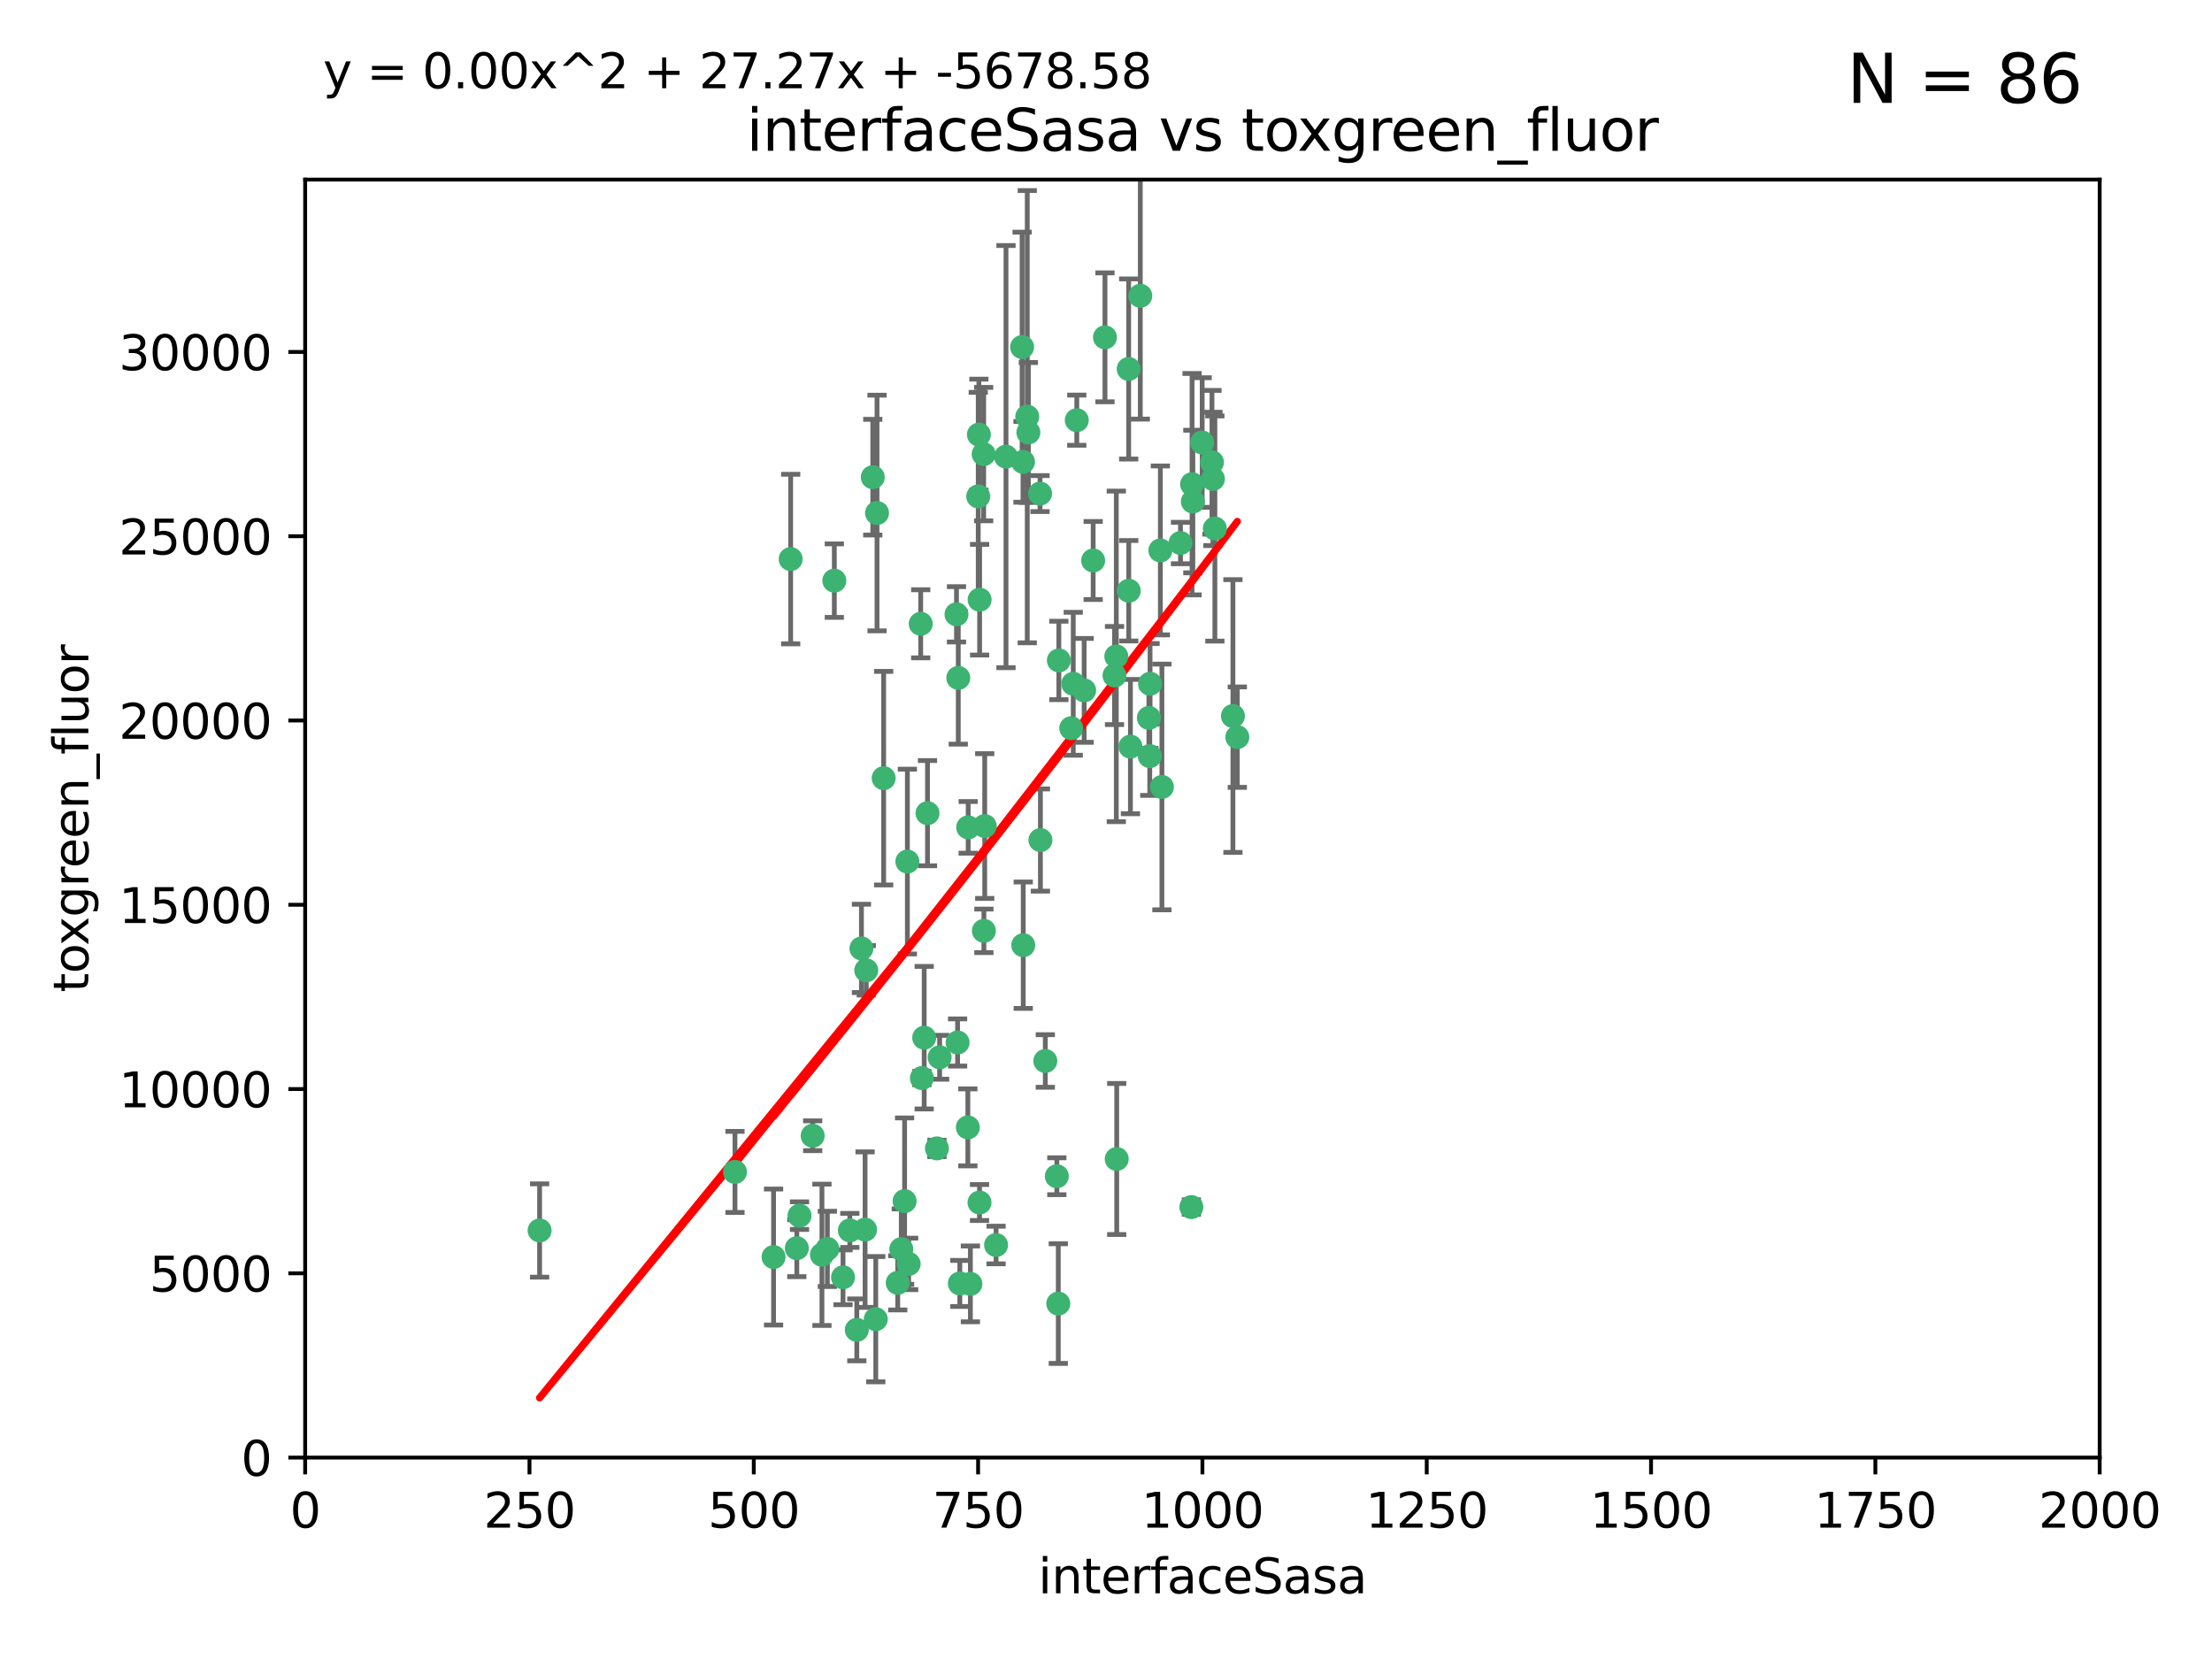 <?xml version="1.0" encoding="utf-8" standalone="no"?>
<!DOCTYPE svg PUBLIC "-//W3C//DTD SVG 1.1//EN"
  "http://www.w3.org/Graphics/SVG/1.1/DTD/svg11.dtd">
<svg xmlns:xlink="http://www.w3.org/1999/xlink" width="460.8pt" height="345.6pt" viewBox="0 0 460.8 345.6" xmlns="http://www.w3.org/2000/svg" version="1.1">
 <defs>
  <style type="text/css">*{stroke-linejoin: round; stroke-linecap: butt}</style>
 </defs>
 <g id="figure_1">
  <g id="patch_1">
   <path d="M 0 345.6 
L 460.8 345.6 
L 460.8 0 
L 0 0 
z
" style="fill: #ffffff"/>
  </g>
  <g id="axes_1">
   <g id="patch_2">
    <path d="M 63.571 303.64 
L 437.4 303.64 
L 437.4 37.411 
L 63.571 37.411 
z
" style="fill: #ffffff"/>
   </g>
   <g id="PathCollection_1">
    <defs>
     <path id="m94e6f93421" d="M 0 1.118 
C 0.297 1.118 0.581 1 0.791 0.791 
C 1 0.581 1.118 0.297 1.118 0 
C 1.118 -0.297 1 -0.581 0.791 -0.791 
C 0.581 -1 0.297 -1.118 0 -1.118 
C -0.297 -1.118 -0.581 -1 -0.791 -0.791 
C -1 -0.581 -1.118 -0.297 -1.118 0 
C -1.118 0.297 -1 0.581 -0.791 0.791 
C -0.581 1 -0.297 1.118 0 1.118 
z
" style="stroke: #3cb371"/>
    </defs>
    <g clip-path="url(#p3d7c9a9a81)">
     <use xlink:href="#m94e6f93421" x="212.925" y="72.294" style="fill: #3cb371; stroke: #3cb371"/>
     <use xlink:href="#m94e6f93421" x="232.546" y="136.733" style="fill: #3cb371; stroke: #3cb371"/>
     <use xlink:href="#m94e6f93421" x="250.437" y="92.187" style="fill: #3cb371; stroke: #3cb371"/>
     <use xlink:href="#m94e6f93421" x="245.919" y="113.121" style="fill: #3cb371; stroke: #3cb371"/>
     <use xlink:href="#m94e6f93421" x="252.676" y="99.763" style="fill: #3cb371; stroke: #3cb371"/>
     <use xlink:href="#m94e6f93421" x="230.187" y="70.271" style="fill: #3cb371; stroke: #3cb371"/>
     <use xlink:href="#m94e6f93421" x="235.488" y="155.531" style="fill: #3cb371; stroke: #3cb371"/>
     <use xlink:href="#m94e6f93421" x="235.142" y="123.063" style="fill: #3cb371; stroke: #3cb371"/>
     <use xlink:href="#m94e6f93421" x="223.161" y="151.693" style="fill: #3cb371; stroke: #3cb371"/>
     <use xlink:href="#m94e6f93421" x="242.046" y="163.936" style="fill: #3cb371; stroke: #3cb371"/>
     <use xlink:href="#m94e6f93421" x="248.491" y="104.476" style="fill: #3cb371; stroke: #3cb371"/>
     <use xlink:href="#m94e6f93421" x="241.725" y="114.664" style="fill: #3cb371; stroke: #3cb371"/>
     <use xlink:href="#m94e6f93421" x="225.848" y="143.815" style="fill: #3cb371; stroke: #3cb371"/>
     <use xlink:href="#m94e6f93421" x="227.725" y="116.762" style="fill: #3cb371; stroke: #3cb371"/>
     <use xlink:href="#m94e6f93421" x="235.125" y="76.865" style="fill: #3cb371; stroke: #3cb371"/>
     <use xlink:href="#m94e6f93421" x="214.228" y="90.091" style="fill: #3cb371; stroke: #3cb371"/>
     <use xlink:href="#m94e6f93421" x="237.546" y="61.614" style="fill: #3cb371; stroke: #3cb371"/>
     <use xlink:href="#m94e6f93421" x="257.757" y="153.559" style="fill: #3cb371; stroke: #3cb371"/>
     <use xlink:href="#m94e6f93421" x="216.658" y="102.821" style="fill: #3cb371; stroke: #3cb371"/>
     <use xlink:href="#m94e6f93421" x="204.916" y="94.6" style="fill: #3cb371; stroke: #3cb371"/>
     <use xlink:href="#m94e6f93421" x="256.841" y="149.16" style="fill: #3cb371; stroke: #3cb371"/>
     <use xlink:href="#m94e6f93421" x="199.256" y="127.973" style="fill: #3cb371; stroke: #3cb371"/>
     <use xlink:href="#m94e6f93421" x="213.159" y="196.901" style="fill: #3cb371; stroke: #3cb371"/>
     <use xlink:href="#m94e6f93421" x="220.577" y="137.58" style="fill: #3cb371; stroke: #3cb371"/>
     <use xlink:href="#m94e6f93421" x="223.577" y="142.442" style="fill: #3cb371; stroke: #3cb371"/>
     <use xlink:href="#m94e6f93421" x="203.92" y="90.534" style="fill: #3cb371; stroke: #3cb371"/>
     <use xlink:href="#m94e6f93421" x="181.815" y="99.407" style="fill: #3cb371; stroke: #3cb371"/>
     <use xlink:href="#m94e6f93421" x="239.332" y="149.553" style="fill: #3cb371; stroke: #3cb371"/>
     <use xlink:href="#m94e6f93421" x="204.073" y="124.926" style="fill: #3cb371; stroke: #3cb371"/>
     <use xlink:href="#m94e6f93421" x="248.329" y="100.862" style="fill: #3cb371; stroke: #3cb371"/>
     <use xlink:href="#m94e6f93421" x="182.701" y="106.867" style="fill: #3cb371; stroke: #3cb371"/>
     <use xlink:href="#m94e6f93421" x="253.08" y="110.098" style="fill: #3cb371; stroke: #3cb371"/>
     <use xlink:href="#m94e6f93421" x="239.579" y="142.44" style="fill: #3cb371; stroke: #3cb371"/>
     <use xlink:href="#m94e6f93421" x="213.998" y="86.8" style="fill: #3cb371; stroke: #3cb371"/>
     <use xlink:href="#m94e6f93421" x="232.635" y="241.437" style="fill: #3cb371; stroke: #3cb371"/>
     <use xlink:href="#m94e6f93421" x="252.476" y="96.298" style="fill: #3cb371; stroke: #3cb371"/>
     <use xlink:href="#m94e6f93421" x="203.785" y="103.401" style="fill: #3cb371; stroke: #3cb371"/>
     <use xlink:href="#m94e6f93421" x="209.568" y="95.121" style="fill: #3cb371; stroke: #3cb371"/>
     <use xlink:href="#m94e6f93421" x="248.185" y="251.452" style="fill: #3cb371; stroke: #3cb371"/>
     <use xlink:href="#m94e6f93421" x="220.157" y="245.034" style="fill: #3cb371; stroke: #3cb371"/>
     <use xlink:href="#m94e6f93421" x="213.11" y="96.211" style="fill: #3cb371; stroke: #3cb371"/>
     <use xlink:href="#m94e6f93421" x="180.458" y="202.138" style="fill: #3cb371; stroke: #3cb371"/>
     <use xlink:href="#m94e6f93421" x="199.626" y="141.216" style="fill: #3cb371; stroke: #3cb371"/>
     <use xlink:href="#m94e6f93421" x="189.023" y="179.478" style="fill: #3cb371; stroke: #3cb371"/>
     <use xlink:href="#m94e6f93421" x="193.215" y="169.397" style="fill: #3cb371; stroke: #3cb371"/>
     <use xlink:href="#m94e6f93421" x="224.314" y="87.531" style="fill: #3cb371; stroke: #3cb371"/>
     <use xlink:href="#m94e6f93421" x="239.516" y="157.513" style="fill: #3cb371; stroke: #3cb371"/>
     <use xlink:href="#m94e6f93421" x="204.964" y="193.912" style="fill: #3cb371; stroke: #3cb371"/>
     <use xlink:href="#m94e6f93421" x="164.714" y="116.464" style="fill: #3cb371; stroke: #3cb371"/>
     <use xlink:href="#m94e6f93421" x="216.738" y="174.998" style="fill: #3cb371; stroke: #3cb371"/>
     <use xlink:href="#m94e6f93421" x="205.136" y="172.082" style="fill: #3cb371; stroke: #3cb371"/>
     <use xlink:href="#m94e6f93421" x="201.621" y="234.855" style="fill: #3cb371; stroke: #3cb371"/>
     <use xlink:href="#m94e6f93421" x="161.148" y="261.86" style="fill: #3cb371; stroke: #3cb371"/>
     <use xlink:href="#m94e6f93421" x="201.69" y="172.356" style="fill: #3cb371; stroke: #3cb371"/>
     <use xlink:href="#m94e6f93421" x="199.948" y="267.365" style="fill: #3cb371; stroke: #3cb371"/>
     <use xlink:href="#m94e6f93421" x="191.8" y="129.947" style="fill: #3cb371; stroke: #3cb371"/>
     <use xlink:href="#m94e6f93421" x="192.525" y="216.17" style="fill: #3cb371; stroke: #3cb371"/>
     <use xlink:href="#m94e6f93421" x="184.082" y="162.105" style="fill: #3cb371; stroke: #3cb371"/>
     <use xlink:href="#m94e6f93421" x="207.501" y="259.36" style="fill: #3cb371; stroke: #3cb371"/>
     <use xlink:href="#m94e6f93421" x="187.755" y="260.221" style="fill: #3cb371; stroke: #3cb371"/>
     <use xlink:href="#m94e6f93421" x="172.357" y="260.163" style="fill: #3cb371; stroke: #3cb371"/>
     <use xlink:href="#m94e6f93421" x="165.991" y="260.019" style="fill: #3cb371; stroke: #3cb371"/>
     <use xlink:href="#m94e6f93421" x="232.174" y="140.722" style="fill: #3cb371; stroke: #3cb371"/>
     <use xlink:href="#m94e6f93421" x="179.453" y="197.571" style="fill: #3cb371; stroke: #3cb371"/>
     <use xlink:href="#m94e6f93421" x="175.617" y="266.086" style="fill: #3cb371; stroke: #3cb371"/>
     <use xlink:href="#m94e6f93421" x="192.041" y="224.585" style="fill: #3cb371; stroke: #3cb371"/>
     <use xlink:href="#m94e6f93421" x="202.15" y="267.457" style="fill: #3cb371; stroke: #3cb371"/>
     <use xlink:href="#m94e6f93421" x="112.41" y="256.331" style="fill: #3cb371; stroke: #3cb371"/>
     <use xlink:href="#m94e6f93421" x="178.488" y="277.035" style="fill: #3cb371; stroke: #3cb371"/>
     <use xlink:href="#m94e6f93421" x="188.445" y="250.216" style="fill: #3cb371; stroke: #3cb371"/>
     <use xlink:href="#m94e6f93421" x="217.757" y="221.023" style="fill: #3cb371; stroke: #3cb371"/>
     <use xlink:href="#m94e6f93421" x="169.294" y="236.599" style="fill: #3cb371; stroke: #3cb371"/>
     <use xlink:href="#m94e6f93421" x="220.46" y="271.563" style="fill: #3cb371; stroke: #3cb371"/>
     <use xlink:href="#m94e6f93421" x="173.806" y="120.958" style="fill: #3cb371; stroke: #3cb371"/>
     <use xlink:href="#m94e6f93421" x="166.554" y="253.241" style="fill: #3cb371; stroke: #3cb371"/>
     <use xlink:href="#m94e6f93421" x="195.181" y="239.234" style="fill: #3cb371; stroke: #3cb371"/>
     <use xlink:href="#m94e6f93421" x="204.052" y="250.509" style="fill: #3cb371; stroke: #3cb371"/>
     <use xlink:href="#m94e6f93421" x="187.013" y="267.238" style="fill: #3cb371; stroke: #3cb371"/>
     <use xlink:href="#m94e6f93421" x="195.744" y="220.252" style="fill: #3cb371; stroke: #3cb371"/>
     <use xlink:href="#m94e6f93421" x="189.29" y="263.294" style="fill: #3cb371; stroke: #3cb371"/>
     <use xlink:href="#m94e6f93421" x="180.213" y="256.155" style="fill: #3cb371; stroke: #3cb371"/>
     <use xlink:href="#m94e6f93421" x="182.439" y="274.808" style="fill: #3cb371; stroke: #3cb371"/>
     <use xlink:href="#m94e6f93421" x="171.225" y="261.393" style="fill: #3cb371; stroke: #3cb371"/>
     <use xlink:href="#m94e6f93421" x="177.039" y="256.316" style="fill: #3cb371; stroke: #3cb371"/>
     <use xlink:href="#m94e6f93421" x="199.484" y="217.17" style="fill: #3cb371; stroke: #3cb371"/>
     <use xlink:href="#m94e6f93421" x="153.109" y="244.135" style="fill: #3cb371; stroke: #3cb371"/>
    </g>
   </g>
   <g id="matplotlib.axis_1">
    <g id="xtick_1">
     <g id="line2d_1">
      <defs>
       <path id="md738b2d47b" d="M 0 0 
L 0 3.5 
" style="stroke: #000000; stroke-width: 0.8"/>
      </defs>
      <g>
       <use xlink:href="#md738b2d47b" x="63.571" y="303.64" style="stroke: #000000; stroke-width: 0.8"/>
      </g>
     </g>
     <g id="text_1">
      <!-- 0 -->
      <g transform="translate(60.39 318.238)scale(0.1 -0.1)">
       <defs>
        <path id="DejaVuSans-30" d="M 2034 4250 
Q 1547 4250 1301 3770 
Q 1056 3291 1056 2328 
Q 1056 1369 1301 889 
Q 1547 409 2034 409 
Q 2525 409 2770 889 
Q 3016 1369 3016 2328 
Q 3016 3291 2770 3770 
Q 2525 4250 2034 4250 
z
M 2034 4750 
Q 2819 4750 3233 4129 
Q 3647 3509 3647 2328 
Q 3647 1150 3233 529 
Q 2819 -91 2034 -91 
Q 1250 -91 836 529 
Q 422 1150 422 2328 
Q 422 3509 836 4129 
Q 1250 4750 2034 4750 
z
" transform="scale(0.016)"/>
       </defs>
       <use xlink:href="#DejaVuSans-30"/>
      </g>
     </g>
    </g>
    <g id="xtick_2">
     <g id="line2d_2">
      <g>
       <use xlink:href="#md738b2d47b" x="110.3" y="303.64" style="stroke: #000000; stroke-width: 0.8"/>
      </g>
     </g>
     <g id="text_2">
      <!-- 250 -->
      <g transform="translate(100.756 318.238)scale(0.1 -0.1)">
       <defs>
        <path id="DejaVuSans-32" d="M 1228 531 
L 3431 531 
L 3431 0 
L 469 0 
L 469 531 
Q 828 903 1448 1529 
Q 2069 2156 2228 2338 
Q 2531 2678 2651 2914 
Q 2772 3150 2772 3378 
Q 2772 3750 2511 3984 
Q 2250 4219 1831 4219 
Q 1534 4219 1204 4116 
Q 875 4013 500 3803 
L 500 4441 
Q 881 4594 1212 4672 
Q 1544 4750 1819 4750 
Q 2544 4750 2975 4387 
Q 3406 4025 3406 3419 
Q 3406 3131 3298 2873 
Q 3191 2616 2906 2266 
Q 2828 2175 2409 1742 
Q 1991 1309 1228 531 
z
" transform="scale(0.016)"/>
        <path id="DejaVuSans-35" d="M 691 4666 
L 3169 4666 
L 3169 4134 
L 1269 4134 
L 1269 2991 
Q 1406 3038 1543 3061 
Q 1681 3084 1819 3084 
Q 2600 3084 3056 2656 
Q 3513 2228 3513 1497 
Q 3513 744 3044 326 
Q 2575 -91 1722 -91 
Q 1428 -91 1123 -41 
Q 819 9 494 109 
L 494 744 
Q 775 591 1075 516 
Q 1375 441 1709 441 
Q 2250 441 2565 725 
Q 2881 1009 2881 1497 
Q 2881 1984 2565 2268 
Q 2250 2553 1709 2553 
Q 1456 2553 1204 2497 
Q 953 2441 691 2322 
L 691 4666 
z
" transform="scale(0.016)"/>
       </defs>
       <use xlink:href="#DejaVuSans-32"/>
       <use xlink:href="#DejaVuSans-35" x="63.623"/>
       <use xlink:href="#DejaVuSans-30" x="127.246"/>
      </g>
     </g>
    </g>
    <g id="xtick_3">
     <g id="line2d_3">
      <g>
       <use xlink:href="#md738b2d47b" x="157.028" y="303.64" style="stroke: #000000; stroke-width: 0.8"/>
      </g>
     </g>
     <g id="text_3">
      <!-- 500 -->
      <g transform="translate(147.485 318.238)scale(0.1 -0.1)">
       <use xlink:href="#DejaVuSans-35"/>
       <use xlink:href="#DejaVuSans-30" x="63.623"/>
       <use xlink:href="#DejaVuSans-30" x="127.246"/>
      </g>
     </g>
    </g>
    <g id="xtick_4">
     <g id="line2d_4">
      <g>
       <use xlink:href="#md738b2d47b" x="203.757" y="303.64" style="stroke: #000000; stroke-width: 0.8"/>
      </g>
     </g>
     <g id="text_4">
      <!-- 750 -->
      <g transform="translate(194.213 318.238)scale(0.1 -0.1)">
       <defs>
        <path id="DejaVuSans-37" d="M 525 4666 
L 3525 4666 
L 3525 4397 
L 1831 0 
L 1172 0 
L 2766 4134 
L 525 4134 
L 525 4666 
z
" transform="scale(0.016)"/>
       </defs>
       <use xlink:href="#DejaVuSans-37"/>
       <use xlink:href="#DejaVuSans-35" x="63.623"/>
       <use xlink:href="#DejaVuSans-30" x="127.246"/>
      </g>
     </g>
    </g>
    <g id="xtick_5">
     <g id="line2d_5">
      <g>
       <use xlink:href="#md738b2d47b" x="250.486" y="303.64" style="stroke: #000000; stroke-width: 0.8"/>
      </g>
     </g>
     <g id="text_5">
      <!-- 1000 -->
      <g transform="translate(237.761 318.238)scale(0.1 -0.1)">
       <defs>
        <path id="DejaVuSans-31" d="M 794 531 
L 1825 531 
L 1825 4091 
L 703 3866 
L 703 4441 
L 1819 4666 
L 2450 4666 
L 2450 531 
L 3481 531 
L 3481 0 
L 794 0 
L 794 531 
z
" transform="scale(0.016)"/>
       </defs>
       <use xlink:href="#DejaVuSans-31"/>
       <use xlink:href="#DejaVuSans-30" x="63.623"/>
       <use xlink:href="#DejaVuSans-30" x="127.246"/>
       <use xlink:href="#DejaVuSans-30" x="190.869"/>
      </g>
     </g>
    </g>
    <g id="xtick_6">
     <g id="line2d_6">
      <g>
       <use xlink:href="#md738b2d47b" x="297.214" y="303.64" style="stroke: #000000; stroke-width: 0.8"/>
      </g>
     </g>
     <g id="text_6">
      <!-- 1250 -->
      <g transform="translate(284.489 318.238)scale(0.1 -0.1)">
       <use xlink:href="#DejaVuSans-31"/>
       <use xlink:href="#DejaVuSans-32" x="63.623"/>
       <use xlink:href="#DejaVuSans-35" x="127.246"/>
       <use xlink:href="#DejaVuSans-30" x="190.869"/>
      </g>
     </g>
    </g>
    <g id="xtick_7">
     <g id="line2d_7">
      <g>
       <use xlink:href="#md738b2d47b" x="343.943" y="303.64" style="stroke: #000000; stroke-width: 0.8"/>
      </g>
     </g>
     <g id="text_7">
      <!-- 1500 -->
      <g transform="translate(331.218 318.238)scale(0.1 -0.1)">
       <use xlink:href="#DejaVuSans-31"/>
       <use xlink:href="#DejaVuSans-35" x="63.623"/>
       <use xlink:href="#DejaVuSans-30" x="127.246"/>
       <use xlink:href="#DejaVuSans-30" x="190.869"/>
      </g>
     </g>
    </g>
    <g id="xtick_8">
     <g id="line2d_8">
      <g>
       <use xlink:href="#md738b2d47b" x="390.671" y="303.64" style="stroke: #000000; stroke-width: 0.8"/>
      </g>
     </g>
     <g id="text_8">
      <!-- 1750 -->
      <g transform="translate(377.946 318.238)scale(0.1 -0.1)">
       <use xlink:href="#DejaVuSans-31"/>
       <use xlink:href="#DejaVuSans-37" x="63.623"/>
       <use xlink:href="#DejaVuSans-35" x="127.246"/>
       <use xlink:href="#DejaVuSans-30" x="190.869"/>
      </g>
     </g>
    </g>
    <g id="xtick_9">
     <g id="line2d_9">
      <g>
       <use xlink:href="#md738b2d47b" x="437.4" y="303.64" style="stroke: #000000; stroke-width: 0.8"/>
      </g>
     </g>
     <g id="text_9">
      <!-- 2000 -->
      <g transform="translate(424.675 318.238)scale(0.1 -0.1)">
       <use xlink:href="#DejaVuSans-32"/>
       <use xlink:href="#DejaVuSans-30" x="63.623"/>
       <use xlink:href="#DejaVuSans-30" x="127.246"/>
       <use xlink:href="#DejaVuSans-30" x="190.869"/>
      </g>
     </g>
    </g>
    <g id="text_10">
     <!-- interfaceSasa -->
     <g transform="translate(216.279 331.917)scale(0.1 -0.1)">
      <defs>
       <path id="DejaVuSans-69" d="M 603 3500 
L 1178 3500 
L 1178 0 
L 603 0 
L 603 3500 
z
M 603 4863 
L 1178 4863 
L 1178 4134 
L 603 4134 
L 603 4863 
z
" transform="scale(0.016)"/>
       <path id="DejaVuSans-6e" d="M 3513 2113 
L 3513 0 
L 2938 0 
L 2938 2094 
Q 2938 2591 2744 2837 
Q 2550 3084 2163 3084 
Q 1697 3084 1428 2787 
Q 1159 2491 1159 1978 
L 1159 0 
L 581 0 
L 581 3500 
L 1159 3500 
L 1159 2956 
Q 1366 3272 1645 3428 
Q 1925 3584 2291 3584 
Q 2894 3584 3203 3211 
Q 3513 2838 3513 2113 
z
" transform="scale(0.016)"/>
       <path id="DejaVuSans-74" d="M 1172 4494 
L 1172 3500 
L 2356 3500 
L 2356 3053 
L 1172 3053 
L 1172 1153 
Q 1172 725 1289 603 
Q 1406 481 1766 481 
L 2356 481 
L 2356 0 
L 1766 0 
Q 1100 0 847 248 
Q 594 497 594 1153 
L 594 3053 
L 172 3053 
L 172 3500 
L 594 3500 
L 594 4494 
L 1172 4494 
z
" transform="scale(0.016)"/>
       <path id="DejaVuSans-65" d="M 3597 1894 
L 3597 1613 
L 953 1613 
Q 991 1019 1311 708 
Q 1631 397 2203 397 
Q 2534 397 2845 478 
Q 3156 559 3463 722 
L 3463 178 
Q 3153 47 2828 -22 
Q 2503 -91 2169 -91 
Q 1331 -91 842 396 
Q 353 884 353 1716 
Q 353 2575 817 3079 
Q 1281 3584 2069 3584 
Q 2775 3584 3186 3129 
Q 3597 2675 3597 1894 
z
M 3022 2063 
Q 3016 2534 2758 2815 
Q 2500 3097 2075 3097 
Q 1594 3097 1305 2825 
Q 1016 2553 972 2059 
L 3022 2063 
z
" transform="scale(0.016)"/>
       <path id="DejaVuSans-72" d="M 2631 2963 
Q 2534 3019 2420 3045 
Q 2306 3072 2169 3072 
Q 1681 3072 1420 2755 
Q 1159 2438 1159 1844 
L 1159 0 
L 581 0 
L 581 3500 
L 1159 3500 
L 1159 2956 
Q 1341 3275 1631 3429 
Q 1922 3584 2338 3584 
Q 2397 3584 2469 3576 
Q 2541 3569 2628 3553 
L 2631 2963 
z
" transform="scale(0.016)"/>
       <path id="DejaVuSans-66" d="M 2375 4863 
L 2375 4384 
L 1825 4384 
Q 1516 4384 1395 4259 
Q 1275 4134 1275 3809 
L 1275 3500 
L 2222 3500 
L 2222 3053 
L 1275 3053 
L 1275 0 
L 697 0 
L 697 3053 
L 147 3053 
L 147 3500 
L 697 3500 
L 697 3744 
Q 697 4328 969 4595 
Q 1241 4863 1831 4863 
L 2375 4863 
z
" transform="scale(0.016)"/>
       <path id="DejaVuSans-61" d="M 2194 1759 
Q 1497 1759 1228 1600 
Q 959 1441 959 1056 
Q 959 750 1161 570 
Q 1363 391 1709 391 
Q 2188 391 2477 730 
Q 2766 1069 2766 1631 
L 2766 1759 
L 2194 1759 
z
M 3341 1997 
L 3341 0 
L 2766 0 
L 2766 531 
Q 2569 213 2275 61 
Q 1981 -91 1556 -91 
Q 1019 -91 701 211 
Q 384 513 384 1019 
Q 384 1609 779 1909 
Q 1175 2209 1959 2209 
L 2766 2209 
L 2766 2266 
Q 2766 2663 2505 2880 
Q 2244 3097 1772 3097 
Q 1472 3097 1187 3025 
Q 903 2953 641 2809 
L 641 3341 
Q 956 3463 1253 3523 
Q 1550 3584 1831 3584 
Q 2591 3584 2966 3190 
Q 3341 2797 3341 1997 
z
" transform="scale(0.016)"/>
       <path id="DejaVuSans-63" d="M 3122 3366 
L 3122 2828 
Q 2878 2963 2633 3030 
Q 2388 3097 2138 3097 
Q 1578 3097 1268 2742 
Q 959 2388 959 1747 
Q 959 1106 1268 751 
Q 1578 397 2138 397 
Q 2388 397 2633 464 
Q 2878 531 3122 666 
L 3122 134 
Q 2881 22 2623 -34 
Q 2366 -91 2075 -91 
Q 1284 -91 818 406 
Q 353 903 353 1747 
Q 353 2603 823 3093 
Q 1294 3584 2113 3584 
Q 2378 3584 2631 3529 
Q 2884 3475 3122 3366 
z
" transform="scale(0.016)"/>
       <path id="DejaVuSans-53" d="M 3425 4513 
L 3425 3897 
Q 3066 4069 2747 4153 
Q 2428 4238 2131 4238 
Q 1616 4238 1336 4038 
Q 1056 3838 1056 3469 
Q 1056 3159 1242 3001 
Q 1428 2844 1947 2747 
L 2328 2669 
Q 3034 2534 3370 2195 
Q 3706 1856 3706 1288 
Q 3706 609 3251 259 
Q 2797 -91 1919 -91 
Q 1588 -91 1214 -16 
Q 841 59 441 206 
L 441 856 
Q 825 641 1194 531 
Q 1563 422 1919 422 
Q 2459 422 2753 634 
Q 3047 847 3047 1241 
Q 3047 1584 2836 1778 
Q 2625 1972 2144 2069 
L 1759 2144 
Q 1053 2284 737 2584 
Q 422 2884 422 3419 
Q 422 4038 858 4394 
Q 1294 4750 2059 4750 
Q 2388 4750 2728 4690 
Q 3069 4631 3425 4513 
z
" transform="scale(0.016)"/>
       <path id="DejaVuSans-73" d="M 2834 3397 
L 2834 2853 
Q 2591 2978 2328 3040 
Q 2066 3103 1784 3103 
Q 1356 3103 1142 2972 
Q 928 2841 928 2578 
Q 928 2378 1081 2264 
Q 1234 2150 1697 2047 
L 1894 2003 
Q 2506 1872 2764 1633 
Q 3022 1394 3022 966 
Q 3022 478 2636 193 
Q 2250 -91 1575 -91 
Q 1294 -91 989 -36 
Q 684 19 347 128 
L 347 722 
Q 666 556 975 473 
Q 1284 391 1588 391 
Q 1994 391 2212 530 
Q 2431 669 2431 922 
Q 2431 1156 2273 1281 
Q 2116 1406 1581 1522 
L 1381 1569 
Q 847 1681 609 1914 
Q 372 2147 372 2553 
Q 372 3047 722 3315 
Q 1072 3584 1716 3584 
Q 2034 3584 2315 3537 
Q 2597 3491 2834 3397 
z
" transform="scale(0.016)"/>
      </defs>
      <use xlink:href="#DejaVuSans-69"/>
      <use xlink:href="#DejaVuSans-6e" x="27.783"/>
      <use xlink:href="#DejaVuSans-74" x="91.162"/>
      <use xlink:href="#DejaVuSans-65" x="130.371"/>
      <use xlink:href="#DejaVuSans-72" x="191.895"/>
      <use xlink:href="#DejaVuSans-66" x="233.008"/>
      <use xlink:href="#DejaVuSans-61" x="268.213"/>
      <use xlink:href="#DejaVuSans-63" x="329.492"/>
      <use xlink:href="#DejaVuSans-65" x="384.473"/>
      <use xlink:href="#DejaVuSans-53" x="445.996"/>
      <use xlink:href="#DejaVuSans-61" x="509.473"/>
      <use xlink:href="#DejaVuSans-73" x="570.752"/>
      <use xlink:href="#DejaVuSans-61" x="622.852"/>
     </g>
    </g>
   </g>
   <g id="matplotlib.axis_2">
    <g id="ytick_1">
     <g id="line2d_10">
      <defs>
       <path id="mce3ce27478" d="M 0 0 
L -3.5 0 
" style="stroke: #000000; stroke-width: 0.8"/>
      </defs>
      <g>
       <use xlink:href="#mce3ce27478" x="63.571" y="303.64" style="stroke: #000000; stroke-width: 0.8"/>
      </g>
     </g>
     <g id="text_11">
      <!-- 0 -->
      <g transform="translate(50.209 307.439)scale(0.1 -0.1)">
       <use xlink:href="#DejaVuSans-30"/>
      </g>
     </g>
    </g>
    <g id="ytick_2">
     <g id="line2d_11">
      <g>
       <use xlink:href="#mce3ce27478" x="63.571" y="265.253" style="stroke: #000000; stroke-width: 0.8"/>
      </g>
     </g>
     <g id="text_12">
      <!-- 5000 -->
      <g transform="translate(31.121 269.052)scale(0.1 -0.1)">
       <use xlink:href="#DejaVuSans-35"/>
       <use xlink:href="#DejaVuSans-30" x="63.623"/>
       <use xlink:href="#DejaVuSans-30" x="127.246"/>
       <use xlink:href="#DejaVuSans-30" x="190.869"/>
      </g>
     </g>
    </g>
    <g id="ytick_3">
     <g id="line2d_12">
      <g>
       <use xlink:href="#mce3ce27478" x="63.571" y="226.866" style="stroke: #000000; stroke-width: 0.8"/>
      </g>
     </g>
     <g id="text_13">
      <!-- 10000 -->
      <g transform="translate(24.759 230.665)scale(0.1 -0.1)">
       <use xlink:href="#DejaVuSans-31"/>
       <use xlink:href="#DejaVuSans-30" x="63.623"/>
       <use xlink:href="#DejaVuSans-30" x="127.246"/>
       <use xlink:href="#DejaVuSans-30" x="190.869"/>
       <use xlink:href="#DejaVuSans-30" x="254.492"/>
      </g>
     </g>
    </g>
    <g id="ytick_4">
     <g id="line2d_13">
      <g>
       <use xlink:href="#mce3ce27478" x="63.571" y="188.479" style="stroke: #000000; stroke-width: 0.8"/>
      </g>
     </g>
     <g id="text_14">
      <!-- 15000 -->
      <g transform="translate(24.759 192.278)scale(0.1 -0.1)">
       <use xlink:href="#DejaVuSans-31"/>
       <use xlink:href="#DejaVuSans-35" x="63.623"/>
       <use xlink:href="#DejaVuSans-30" x="127.246"/>
       <use xlink:href="#DejaVuSans-30" x="190.869"/>
       <use xlink:href="#DejaVuSans-30" x="254.492"/>
      </g>
     </g>
    </g>
    <g id="ytick_5">
     <g id="line2d_14">
      <g>
       <use xlink:href="#mce3ce27478" x="63.571" y="150.092" style="stroke: #000000; stroke-width: 0.8"/>
      </g>
     </g>
     <g id="text_15">
      <!-- 20000 -->
      <g transform="translate(24.759 153.891)scale(0.1 -0.1)">
       <use xlink:href="#DejaVuSans-32"/>
       <use xlink:href="#DejaVuSans-30" x="63.623"/>
       <use xlink:href="#DejaVuSans-30" x="127.246"/>
       <use xlink:href="#DejaVuSans-30" x="190.869"/>
       <use xlink:href="#DejaVuSans-30" x="254.492"/>
      </g>
     </g>
    </g>
    <g id="ytick_6">
     <g id="line2d_15">
      <g>
       <use xlink:href="#mce3ce27478" x="63.571" y="111.705" style="stroke: #000000; stroke-width: 0.8"/>
      </g>
     </g>
     <g id="text_16">
      <!-- 25000 -->
      <g transform="translate(24.759 115.504)scale(0.1 -0.1)">
       <use xlink:href="#DejaVuSans-32"/>
       <use xlink:href="#DejaVuSans-35" x="63.623"/>
       <use xlink:href="#DejaVuSans-30" x="127.246"/>
       <use xlink:href="#DejaVuSans-30" x="190.869"/>
       <use xlink:href="#DejaVuSans-30" x="254.492"/>
      </g>
     </g>
    </g>
    <g id="ytick_7">
     <g id="line2d_16">
      <g>
       <use xlink:href="#mce3ce27478" x="63.571" y="73.317" style="stroke: #000000; stroke-width: 0.8"/>
      </g>
     </g>
     <g id="text_17">
      <!-- 30000 -->
      <g transform="translate(24.759 77.117)scale(0.1 -0.1)">
       <defs>
        <path id="DejaVuSans-33" d="M 2597 2516 
Q 3050 2419 3304 2112 
Q 3559 1806 3559 1356 
Q 3559 666 3084 287 
Q 2609 -91 1734 -91 
Q 1441 -91 1130 -33 
Q 819 25 488 141 
L 488 750 
Q 750 597 1062 519 
Q 1375 441 1716 441 
Q 2309 441 2620 675 
Q 2931 909 2931 1356 
Q 2931 1769 2642 2001 
Q 2353 2234 1838 2234 
L 1294 2234 
L 1294 2753 
L 1863 2753 
Q 2328 2753 2575 2939 
Q 2822 3125 2822 3475 
Q 2822 3834 2567 4026 
Q 2313 4219 1838 4219 
Q 1578 4219 1281 4162 
Q 984 4106 628 3988 
L 628 4550 
Q 988 4650 1302 4700 
Q 1616 4750 1894 4750 
Q 2613 4750 3031 4423 
Q 3450 4097 3450 3541 
Q 3450 3153 3228 2886 
Q 3006 2619 2597 2516 
z
" transform="scale(0.016)"/>
       </defs>
       <use xlink:href="#DejaVuSans-33"/>
       <use xlink:href="#DejaVuSans-30" x="63.623"/>
       <use xlink:href="#DejaVuSans-30" x="127.246"/>
       <use xlink:href="#DejaVuSans-30" x="190.869"/>
       <use xlink:href="#DejaVuSans-30" x="254.492"/>
      </g>
     </g>
    </g>
    <g id="text_18">
     <!-- toxgreen_fluor -->
     <g transform="translate(18.401 206.72)rotate(-90)scale(0.1 -0.1)">
      <defs>
       <path id="DejaVuSans-6f" d="M 1959 3097 
Q 1497 3097 1228 2736 
Q 959 2375 959 1747 
Q 959 1119 1226 758 
Q 1494 397 1959 397 
Q 2419 397 2687 759 
Q 2956 1122 2956 1747 
Q 2956 2369 2687 2733 
Q 2419 3097 1959 3097 
z
M 1959 3584 
Q 2709 3584 3137 3096 
Q 3566 2609 3566 1747 
Q 3566 888 3137 398 
Q 2709 -91 1959 -91 
Q 1206 -91 779 398 
Q 353 888 353 1747 
Q 353 2609 779 3096 
Q 1206 3584 1959 3584 
z
" transform="scale(0.016)"/>
       <path id="DejaVuSans-78" d="M 3513 3500 
L 2247 1797 
L 3578 0 
L 2900 0 
L 1881 1375 
L 863 0 
L 184 0 
L 1544 1831 
L 300 3500 
L 978 3500 
L 1906 2253 
L 2834 3500 
L 3513 3500 
z
" transform="scale(0.016)"/>
       <path id="DejaVuSans-67" d="M 2906 1791 
Q 2906 2416 2648 2759 
Q 2391 3103 1925 3103 
Q 1463 3103 1205 2759 
Q 947 2416 947 1791 
Q 947 1169 1205 825 
Q 1463 481 1925 481 
Q 2391 481 2648 825 
Q 2906 1169 2906 1791 
z
M 3481 434 
Q 3481 -459 3084 -895 
Q 2688 -1331 1869 -1331 
Q 1566 -1331 1297 -1286 
Q 1028 -1241 775 -1147 
L 775 -588 
Q 1028 -725 1275 -790 
Q 1522 -856 1778 -856 
Q 2344 -856 2625 -561 
Q 2906 -266 2906 331 
L 2906 616 
Q 2728 306 2450 153 
Q 2172 0 1784 0 
Q 1141 0 747 490 
Q 353 981 353 1791 
Q 353 2603 747 3093 
Q 1141 3584 1784 3584 
Q 2172 3584 2450 3431 
Q 2728 3278 2906 2969 
L 2906 3500 
L 3481 3500 
L 3481 434 
z
" transform="scale(0.016)"/>
       <path id="DejaVuSans-5f" d="M 3263 -1063 
L 3263 -1509 
L -63 -1509 
L -63 -1063 
L 3263 -1063 
z
" transform="scale(0.016)"/>
       <path id="DejaVuSans-6c" d="M 603 4863 
L 1178 4863 
L 1178 0 
L 603 0 
L 603 4863 
z
" transform="scale(0.016)"/>
       <path id="DejaVuSans-75" d="M 544 1381 
L 544 3500 
L 1119 3500 
L 1119 1403 
Q 1119 906 1312 657 
Q 1506 409 1894 409 
Q 2359 409 2629 706 
Q 2900 1003 2900 1516 
L 2900 3500 
L 3475 3500 
L 3475 0 
L 2900 0 
L 2900 538 
Q 2691 219 2414 64 
Q 2138 -91 1772 -91 
Q 1169 -91 856 284 
Q 544 659 544 1381 
z
M 1991 3584 
L 1991 3584 
z
" transform="scale(0.016)"/>
      </defs>
      <use xlink:href="#DejaVuSans-74"/>
      <use xlink:href="#DejaVuSans-6f" x="39.209"/>
      <use xlink:href="#DejaVuSans-78" x="97.266"/>
      <use xlink:href="#DejaVuSans-67" x="156.445"/>
      <use xlink:href="#DejaVuSans-72" x="219.922"/>
      <use xlink:href="#DejaVuSans-65" x="258.785"/>
      <use xlink:href="#DejaVuSans-65" x="320.309"/>
      <use xlink:href="#DejaVuSans-6e" x="381.832"/>
      <use xlink:href="#DejaVuSans-5f" x="445.211"/>
      <use xlink:href="#DejaVuSans-66" x="495.211"/>
      <use xlink:href="#DejaVuSans-6c" x="530.416"/>
      <use xlink:href="#DejaVuSans-75" x="558.199"/>
      <use xlink:href="#DejaVuSans-6f" x="621.578"/>
      <use xlink:href="#DejaVuSans-72" x="682.76"/>
     </g>
    </g>
   </g>
   <g id="LineCollection_1">
    <path d="M 212.925 96.224 
L 212.925 48.364 
" clip-path="url(#p3d7c9a9a81)" style="fill: none; stroke: #696969"/>
    <path d="M 232.546 171.165 
L 232.546 102.302 
" clip-path="url(#p3d7c9a9a81)" style="fill: none; stroke: #696969"/>
    <path d="M 250.437 105.69 
L 250.437 78.685 
" clip-path="url(#p3d7c9a9a81)" style="fill: none; stroke: #696969"/>
    <path d="M 245.919 117.435 
L 245.919 108.807 
" clip-path="url(#p3d7c9a9a81)" style="fill: none; stroke: #696969"/>
    <path d="M 252.676 113.651 
L 252.676 85.875 
" clip-path="url(#p3d7c9a9a81)" style="fill: none; stroke: #696969"/>
    <path d="M 230.187 83.696 
L 230.187 56.846 
" clip-path="url(#p3d7c9a9a81)" style="fill: none; stroke: #696969"/>
    <path d="M 235.488 169.522 
L 235.488 141.54 
" clip-path="url(#p3d7c9a9a81)" style="fill: none; stroke: #696969"/>
    <path d="M 235.142 133.529 
L 235.142 112.598 
" clip-path="url(#p3d7c9a9a81)" style="fill: none; stroke: #696969"/>
    <path d="M 223.161 152.217 
L 223.161 151.168 
" clip-path="url(#p3d7c9a9a81)" style="fill: none; stroke: #696969"/>
    <path d="M 242.046 189.529 
L 242.046 138.343 
" clip-path="url(#p3d7c9a9a81)" style="fill: none; stroke: #696969"/>
    <path d="M 248.491 119.328 
L 248.491 89.623 
" clip-path="url(#p3d7c9a9a81)" style="fill: none; stroke: #696969"/>
    <path d="M 241.725 132.255 
L 241.725 97.072 
" clip-path="url(#p3d7c9a9a81)" style="fill: none; stroke: #696969"/>
    <path d="M 225.848 154.632 
L 225.848 132.999 
" clip-path="url(#p3d7c9a9a81)" style="fill: none; stroke: #696969"/>
    <path d="M 227.725 124.89 
L 227.725 108.635 
" clip-path="url(#p3d7c9a9a81)" style="fill: none; stroke: #696969"/>
    <path d="M 235.125 95.625 
L 235.125 58.105 
" clip-path="url(#p3d7c9a9a81)" style="fill: none; stroke: #696969"/>
    <path d="M 214.228 104.662 
L 214.228 75.52 
" clip-path="url(#p3d7c9a9a81)" style="fill: none; stroke: #696969"/>
    <path d="M 237.546 87.306 
L 237.546 35.922 
" clip-path="url(#p3d7c9a9a81)" style="fill: none; stroke: #696969"/>
    <path d="M 257.757 164.019 
L 257.757 143.098 
" clip-path="url(#p3d7c9a9a81)" style="fill: none; stroke: #696969"/>
    <path d="M 216.658 106.565 
L 216.658 99.077 
" clip-path="url(#p3d7c9a9a81)" style="fill: none; stroke: #696969"/>
    <path d="M 204.916 108.495 
L 204.916 80.704 
" clip-path="url(#p3d7c9a9a81)" style="fill: none; stroke: #696969"/>
    <path d="M 256.841 177.569 
L 256.841 120.752 
" clip-path="url(#p3d7c9a9a81)" style="fill: none; stroke: #696969"/>
    <path d="M 199.256 133.734 
L 199.256 122.212 
" clip-path="url(#p3d7c9a9a81)" style="fill: none; stroke: #696969"/>
    <path d="M 213.159 210.068 
L 213.159 183.734 
" clip-path="url(#p3d7c9a9a81)" style="fill: none; stroke: #696969"/>
    <path d="M 220.577 145.75 
L 220.577 129.411 
" clip-path="url(#p3d7c9a9a81)" style="fill: none; stroke: #696969"/>
    <path d="M 223.577 157.326 
L 223.577 127.559 
" clip-path="url(#p3d7c9a9a81)" style="fill: none; stroke: #696969"/>
    <path d="M 203.92 102.091 
L 203.92 78.978 
" clip-path="url(#p3d7c9a9a81)" style="fill: none; stroke: #696969"/>
    <path d="M 181.815 111.46 
L 181.815 87.355 
" clip-path="url(#p3d7c9a9a81)" style="fill: none; stroke: #696969"/>
    <path d="M 239.332 155.89 
L 239.332 143.216 
" clip-path="url(#p3d7c9a9a81)" style="fill: none; stroke: #696969"/>
    <path d="M 204.073 136.454 
L 204.073 113.398 
" clip-path="url(#p3d7c9a9a81)" style="fill: none; stroke: #696969"/>
    <path d="M 248.329 123.923 
L 248.329 77.801 
" clip-path="url(#p3d7c9a9a81)" style="fill: none; stroke: #696969"/>
    <path d="M 182.701 131.412 
L 182.701 82.321 
" clip-path="url(#p3d7c9a9a81)" style="fill: none; stroke: #696969"/>
    <path d="M 253.08 133.552 
L 253.08 86.644 
" clip-path="url(#p3d7c9a9a81)" style="fill: none; stroke: #696969"/>
    <path d="M 239.579 150.817 
L 239.579 134.064 
" clip-path="url(#p3d7c9a9a81)" style="fill: none; stroke: #696969"/>
    <path d="M 213.998 133.906 
L 213.998 39.694 
" clip-path="url(#p3d7c9a9a81)" style="fill: none; stroke: #696969"/>
    <path d="M 232.635 257.169 
L 232.635 225.706 
" clip-path="url(#p3d7c9a9a81)" style="fill: none; stroke: #696969"/>
    <path d="M 252.476 111.272 
L 252.476 81.324 
" clip-path="url(#p3d7c9a9a81)" style="fill: none; stroke: #696969"/>
    <path d="M 203.785 125.071 
L 203.785 81.732 
" clip-path="url(#p3d7c9a9a81)" style="fill: none; stroke: #696969"/>
    <path d="M 209.568 139.091 
L 209.568 51.151 
" clip-path="url(#p3d7c9a9a81)" style="fill: none; stroke: #696969"/>
    <path d="M 248.185 252.966 
L 248.185 249.939 
" clip-path="url(#p3d7c9a9a81)" style="fill: none; stroke: #696969"/>
    <path d="M 220.157 248.879 
L 220.157 241.19 
" clip-path="url(#p3d7c9a9a81)" style="fill: none; stroke: #696969"/>
    <path d="M 213.11 104.619 
L 213.11 87.804 
" clip-path="url(#p3d7c9a9a81)" style="fill: none; stroke: #696969"/>
    <path d="M 180.458 207.288 
L 180.458 196.989 
" clip-path="url(#p3d7c9a9a81)" style="fill: none; stroke: #696969"/>
    <path d="M 199.626 155.019 
L 199.626 127.413 
" clip-path="url(#p3d7c9a9a81)" style="fill: none; stroke: #696969"/>
    <path d="M 189.023 198.728 
L 189.023 160.228 
" clip-path="url(#p3d7c9a9a81)" style="fill: none; stroke: #696969"/>
    <path d="M 193.215 180.358 
L 193.215 158.436 
" clip-path="url(#p3d7c9a9a81)" style="fill: none; stroke: #696969"/>
    <path d="M 224.314 92.76 
L 224.314 82.303 
" clip-path="url(#p3d7c9a9a81)" style="fill: none; stroke: #696969"/>
    <path d="M 239.516 165.694 
L 239.516 149.332 
" clip-path="url(#p3d7c9a9a81)" style="fill: none; stroke: #696969"/>
    <path d="M 204.964 198.445 
L 204.964 189.38 
" clip-path="url(#p3d7c9a9a81)" style="fill: none; stroke: #696969"/>
    <path d="M 164.714 134.122 
L 164.714 98.805 
" clip-path="url(#p3d7c9a9a81)" style="fill: none; stroke: #696969"/>
    <path d="M 216.738 185.644 
L 216.738 164.352 
" clip-path="url(#p3d7c9a9a81)" style="fill: none; stroke: #696969"/>
    <path d="M 205.136 187.16 
L 205.136 157.004 
" clip-path="url(#p3d7c9a9a81)" style="fill: none; stroke: #696969"/>
    <path d="M 201.621 242.872 
L 201.621 226.838 
" clip-path="url(#p3d7c9a9a81)" style="fill: none; stroke: #696969"/>
    <path d="M 161.148 276.024 
L 161.148 247.696 
" clip-path="url(#p3d7c9a9a81)" style="fill: none; stroke: #696969"/>
    <path d="M 201.69 177.734 
L 201.69 166.978 
" clip-path="url(#p3d7c9a9a81)" style="fill: none; stroke: #696969"/>
    <path d="M 199.948 272.161 
L 199.948 262.568 
" clip-path="url(#p3d7c9a9a81)" style="fill: none; stroke: #696969"/>
    <path d="M 191.8 137.038 
L 191.8 122.856 
" clip-path="url(#p3d7c9a9a81)" style="fill: none; stroke: #696969"/>
    <path d="M 192.525 231.016 
L 192.525 201.324 
" clip-path="url(#p3d7c9a9a81)" style="fill: none; stroke: #696969"/>
    <path d="M 184.082 184.351 
L 184.082 139.86 
" clip-path="url(#p3d7c9a9a81)" style="fill: none; stroke: #696969"/>
    <path d="M 207.501 263.278 
L 207.501 255.442 
" clip-path="url(#p3d7c9a9a81)" style="fill: none; stroke: #696969"/>
    <path d="M 187.755 268.597 
L 187.755 251.844 
" clip-path="url(#p3d7c9a9a81)" style="fill: none; stroke: #696969"/>
    <path d="M 172.357 268.001 
L 172.357 252.325 
" clip-path="url(#p3d7c9a9a81)" style="fill: none; stroke: #696969"/>
    <path d="M 165.991 265.948 
L 165.991 254.089 
" clip-path="url(#p3d7c9a9a81)" style="fill: none; stroke: #696969"/>
    <path d="M 232.174 150.938 
L 232.174 130.506 
" clip-path="url(#p3d7c9a9a81)" style="fill: none; stroke: #696969"/>
    <path d="M 179.453 206.772 
L 179.453 188.371 
" clip-path="url(#p3d7c9a9a81)" style="fill: none; stroke: #696969"/>
    <path d="M 175.617 271.795 
L 175.617 260.376 
" clip-path="url(#p3d7c9a9a81)" style="fill: none; stroke: #696969"/>
    <path d="M 192.041 225.986 
L 192.041 223.184 
" clip-path="url(#p3d7c9a9a81)" style="fill: none; stroke: #696969"/>
    <path d="M 202.15 275.356 
L 202.15 259.558 
" clip-path="url(#p3d7c9a9a81)" style="fill: none; stroke: #696969"/>
    <path d="M 112.41 266.051 
L 112.41 246.611 
" clip-path="url(#p3d7c9a9a81)" style="fill: none; stroke: #696969"/>
    <path d="M 178.488 283.483 
L 178.488 270.588 
" clip-path="url(#p3d7c9a9a81)" style="fill: none; stroke: #696969"/>
    <path d="M 188.445 267.545 
L 188.445 232.888 
" clip-path="url(#p3d7c9a9a81)" style="fill: none; stroke: #696969"/>
    <path d="M 217.757 226.502 
L 217.757 215.543 
" clip-path="url(#p3d7c9a9a81)" style="fill: none; stroke: #696969"/>
    <path d="M 169.294 239.704 
L 169.294 233.493 
" clip-path="url(#p3d7c9a9a81)" style="fill: none; stroke: #696969"/>
    <path d="M 220.46 284.025 
L 220.46 259.101 
" clip-path="url(#p3d7c9a9a81)" style="fill: none; stroke: #696969"/>
    <path d="M 173.806 128.612 
L 173.806 113.304 
" clip-path="url(#p3d7c9a9a81)" style="fill: none; stroke: #696969"/>
    <path d="M 166.554 256.118 
L 166.554 250.365 
" clip-path="url(#p3d7c9a9a81)" style="fill: none; stroke: #696969"/>
    <path d="M 195.181 240.949 
L 195.181 237.518 
" clip-path="url(#p3d7c9a9a81)" style="fill: none; stroke: #696969"/>
    <path d="M 204.052 254.253 
L 204.052 246.765 
" clip-path="url(#p3d7c9a9a81)" style="fill: none; stroke: #696969"/>
    <path d="M 187.013 272.884 
L 187.013 261.591 
" clip-path="url(#p3d7c9a9a81)" style="fill: none; stroke: #696969"/>
    <path d="M 195.744 224.823 
L 195.744 215.68 
" clip-path="url(#p3d7c9a9a81)" style="fill: none; stroke: #696969"/>
    <path d="M 189.29 268.654 
L 189.29 257.933 
" clip-path="url(#p3d7c9a9a81)" style="fill: none; stroke: #696969"/>
    <path d="M 180.213 272.35 
L 180.213 239.959 
" clip-path="url(#p3d7c9a9a81)" style="fill: none; stroke: #696969"/>
    <path d="M 182.439 287.858 
L 182.439 261.759 
" clip-path="url(#p3d7c9a9a81)" style="fill: none; stroke: #696969"/>
    <path d="M 171.225 276.115 
L 171.225 246.672 
" clip-path="url(#p3d7c9a9a81)" style="fill: none; stroke: #696969"/>
    <path d="M 177.039 259.862 
L 177.039 252.77 
" clip-path="url(#p3d7c9a9a81)" style="fill: none; stroke: #696969"/>
    <path d="M 199.484 222.082 
L 199.484 212.258 
" clip-path="url(#p3d7c9a9a81)" style="fill: none; stroke: #696969"/>
    <path d="M 153.109 252.577 
L 153.109 235.693 
" clip-path="url(#p3d7c9a9a81)" style="fill: none; stroke: #696969"/>
   </g>
   <g id="line2d_17">
    <defs>
     <path id="m064df16139" d="M 2 0 
L -2 -0 
" style="stroke: #696969"/>
    </defs>
    <g clip-path="url(#p3d7c9a9a81)">
     <use xlink:href="#m064df16139" x="212.925" y="96.224" style="fill: #696969; stroke: #696969"/>
     <use xlink:href="#m064df16139" x="232.546" y="171.165" style="fill: #696969; stroke: #696969"/>
     <use xlink:href="#m064df16139" x="250.437" y="105.69" style="fill: #696969; stroke: #696969"/>
     <use xlink:href="#m064df16139" x="245.919" y="117.435" style="fill: #696969; stroke: #696969"/>
     <use xlink:href="#m064df16139" x="252.676" y="113.651" style="fill: #696969; stroke: #696969"/>
     <use xlink:href="#m064df16139" x="230.187" y="83.696" style="fill: #696969; stroke: #696969"/>
     <use xlink:href="#m064df16139" x="235.488" y="169.522" style="fill: #696969; stroke: #696969"/>
     <use xlink:href="#m064df16139" x="235.142" y="133.529" style="fill: #696969; stroke: #696969"/>
     <use xlink:href="#m064df16139" x="223.161" y="152.217" style="fill: #696969; stroke: #696969"/>
     <use xlink:href="#m064df16139" x="242.046" y="189.529" style="fill: #696969; stroke: #696969"/>
     <use xlink:href="#m064df16139" x="248.491" y="119.328" style="fill: #696969; stroke: #696969"/>
     <use xlink:href="#m064df16139" x="241.725" y="132.255" style="fill: #696969; stroke: #696969"/>
     <use xlink:href="#m064df16139" x="225.848" y="154.632" style="fill: #696969; stroke: #696969"/>
     <use xlink:href="#m064df16139" x="227.725" y="124.89" style="fill: #696969; stroke: #696969"/>
     <use xlink:href="#m064df16139" x="235.125" y="95.625" style="fill: #696969; stroke: #696969"/>
     <use xlink:href="#m064df16139" x="214.228" y="104.662" style="fill: #696969; stroke: #696969"/>
     <use xlink:href="#m064df16139" x="237.546" y="87.306" style="fill: #696969; stroke: #696969"/>
     <use xlink:href="#m064df16139" x="257.757" y="164.019" style="fill: #696969; stroke: #696969"/>
     <use xlink:href="#m064df16139" x="216.658" y="106.565" style="fill: #696969; stroke: #696969"/>
     <use xlink:href="#m064df16139" x="204.916" y="108.495" style="fill: #696969; stroke: #696969"/>
     <use xlink:href="#m064df16139" x="256.841" y="177.569" style="fill: #696969; stroke: #696969"/>
     <use xlink:href="#m064df16139" x="199.256" y="133.734" style="fill: #696969; stroke: #696969"/>
     <use xlink:href="#m064df16139" x="213.159" y="210.068" style="fill: #696969; stroke: #696969"/>
     <use xlink:href="#m064df16139" x="220.577" y="145.75" style="fill: #696969; stroke: #696969"/>
     <use xlink:href="#m064df16139" x="223.577" y="157.326" style="fill: #696969; stroke: #696969"/>
     <use xlink:href="#m064df16139" x="203.92" y="102.091" style="fill: #696969; stroke: #696969"/>
     <use xlink:href="#m064df16139" x="181.815" y="111.46" style="fill: #696969; stroke: #696969"/>
     <use xlink:href="#m064df16139" x="239.332" y="155.89" style="fill: #696969; stroke: #696969"/>
     <use xlink:href="#m064df16139" x="204.073" y="136.454" style="fill: #696969; stroke: #696969"/>
     <use xlink:href="#m064df16139" x="248.329" y="123.923" style="fill: #696969; stroke: #696969"/>
     <use xlink:href="#m064df16139" x="182.701" y="131.412" style="fill: #696969; stroke: #696969"/>
     <use xlink:href="#m064df16139" x="253.08" y="133.552" style="fill: #696969; stroke: #696969"/>
     <use xlink:href="#m064df16139" x="239.579" y="150.817" style="fill: #696969; stroke: #696969"/>
     <use xlink:href="#m064df16139" x="213.998" y="133.906" style="fill: #696969; stroke: #696969"/>
     <use xlink:href="#m064df16139" x="232.635" y="257.169" style="fill: #696969; stroke: #696969"/>
     <use xlink:href="#m064df16139" x="252.476" y="111.272" style="fill: #696969; stroke: #696969"/>
     <use xlink:href="#m064df16139" x="203.785" y="125.071" style="fill: #696969; stroke: #696969"/>
     <use xlink:href="#m064df16139" x="209.568" y="139.091" style="fill: #696969; stroke: #696969"/>
     <use xlink:href="#m064df16139" x="248.185" y="252.966" style="fill: #696969; stroke: #696969"/>
     <use xlink:href="#m064df16139" x="220.157" y="248.879" style="fill: #696969; stroke: #696969"/>
     <use xlink:href="#m064df16139" x="213.11" y="104.619" style="fill: #696969; stroke: #696969"/>
     <use xlink:href="#m064df16139" x="180.458" y="207.288" style="fill: #696969; stroke: #696969"/>
     <use xlink:href="#m064df16139" x="199.626" y="155.019" style="fill: #696969; stroke: #696969"/>
     <use xlink:href="#m064df16139" x="189.023" y="198.728" style="fill: #696969; stroke: #696969"/>
     <use xlink:href="#m064df16139" x="193.215" y="180.358" style="fill: #696969; stroke: #696969"/>
     <use xlink:href="#m064df16139" x="224.314" y="92.76" style="fill: #696969; stroke: #696969"/>
     <use xlink:href="#m064df16139" x="239.516" y="165.694" style="fill: #696969; stroke: #696969"/>
     <use xlink:href="#m064df16139" x="204.964" y="198.445" style="fill: #696969; stroke: #696969"/>
     <use xlink:href="#m064df16139" x="164.714" y="134.122" style="fill: #696969; stroke: #696969"/>
     <use xlink:href="#m064df16139" x="216.738" y="185.644" style="fill: #696969; stroke: #696969"/>
     <use xlink:href="#m064df16139" x="205.136" y="187.16" style="fill: #696969; stroke: #696969"/>
     <use xlink:href="#m064df16139" x="201.621" y="242.872" style="fill: #696969; stroke: #696969"/>
     <use xlink:href="#m064df16139" x="161.148" y="276.024" style="fill: #696969; stroke: #696969"/>
     <use xlink:href="#m064df16139" x="201.69" y="177.734" style="fill: #696969; stroke: #696969"/>
     <use xlink:href="#m064df16139" x="199.948" y="272.161" style="fill: #696969; stroke: #696969"/>
     <use xlink:href="#m064df16139" x="191.8" y="137.038" style="fill: #696969; stroke: #696969"/>
     <use xlink:href="#m064df16139" x="192.525" y="231.016" style="fill: #696969; stroke: #696969"/>
     <use xlink:href="#m064df16139" x="184.082" y="184.351" style="fill: #696969; stroke: #696969"/>
     <use xlink:href="#m064df16139" x="207.501" y="263.278" style="fill: #696969; stroke: #696969"/>
     <use xlink:href="#m064df16139" x="187.755" y="268.597" style="fill: #696969; stroke: #696969"/>
     <use xlink:href="#m064df16139" x="172.357" y="268.001" style="fill: #696969; stroke: #696969"/>
     <use xlink:href="#m064df16139" x="165.991" y="265.948" style="fill: #696969; stroke: #696969"/>
     <use xlink:href="#m064df16139" x="232.174" y="150.938" style="fill: #696969; stroke: #696969"/>
     <use xlink:href="#m064df16139" x="179.453" y="206.772" style="fill: #696969; stroke: #696969"/>
     <use xlink:href="#m064df16139" x="175.617" y="271.795" style="fill: #696969; stroke: #696969"/>
     <use xlink:href="#m064df16139" x="192.041" y="225.986" style="fill: #696969; stroke: #696969"/>
     <use xlink:href="#m064df16139" x="202.15" y="275.356" style="fill: #696969; stroke: #696969"/>
     <use xlink:href="#m064df16139" x="112.41" y="266.051" style="fill: #696969; stroke: #696969"/>
     <use xlink:href="#m064df16139" x="178.488" y="283.483" style="fill: #696969; stroke: #696969"/>
     <use xlink:href="#m064df16139" x="188.445" y="267.545" style="fill: #696969; stroke: #696969"/>
     <use xlink:href="#m064df16139" x="217.757" y="226.502" style="fill: #696969; stroke: #696969"/>
     <use xlink:href="#m064df16139" x="169.294" y="239.704" style="fill: #696969; stroke: #696969"/>
     <use xlink:href="#m064df16139" x="220.46" y="284.025" style="fill: #696969; stroke: #696969"/>
     <use xlink:href="#m064df16139" x="173.806" y="128.612" style="fill: #696969; stroke: #696969"/>
     <use xlink:href="#m064df16139" x="166.554" y="256.118" style="fill: #696969; stroke: #696969"/>
     <use xlink:href="#m064df16139" x="195.181" y="240.949" style="fill: #696969; stroke: #696969"/>
     <use xlink:href="#m064df16139" x="204.052" y="254.253" style="fill: #696969; stroke: #696969"/>
     <use xlink:href="#m064df16139" x="187.013" y="272.884" style="fill: #696969; stroke: #696969"/>
     <use xlink:href="#m064df16139" x="195.744" y="224.823" style="fill: #696969; stroke: #696969"/>
     <use xlink:href="#m064df16139" x="189.29" y="268.654" style="fill: #696969; stroke: #696969"/>
     <use xlink:href="#m064df16139" x="180.213" y="272.35" style="fill: #696969; stroke: #696969"/>
     <use xlink:href="#m064df16139" x="182.439" y="287.858" style="fill: #696969; stroke: #696969"/>
     <use xlink:href="#m064df16139" x="171.225" y="276.115" style="fill: #696969; stroke: #696969"/>
     <use xlink:href="#m064df16139" x="177.039" y="259.862" style="fill: #696969; stroke: #696969"/>
     <use xlink:href="#m064df16139" x="199.484" y="222.082" style="fill: #696969; stroke: #696969"/>
     <use xlink:href="#m064df16139" x="153.109" y="252.577" style="fill: #696969; stroke: #696969"/>
    </g>
   </g>
   <g id="line2d_18">
    <g clip-path="url(#p3d7c9a9a81)">
     <use xlink:href="#m064df16139" x="212.925" y="48.364" style="fill: #696969; stroke: #696969"/>
     <use xlink:href="#m064df16139" x="232.546" y="102.302" style="fill: #696969; stroke: #696969"/>
     <use xlink:href="#m064df16139" x="250.437" y="78.685" style="fill: #696969; stroke: #696969"/>
     <use xlink:href="#m064df16139" x="245.919" y="108.807" style="fill: #696969; stroke: #696969"/>
     <use xlink:href="#m064df16139" x="252.676" y="85.875" style="fill: #696969; stroke: #696969"/>
     <use xlink:href="#m064df16139" x="230.187" y="56.846" style="fill: #696969; stroke: #696969"/>
     <use xlink:href="#m064df16139" x="235.488" y="141.54" style="fill: #696969; stroke: #696969"/>
     <use xlink:href="#m064df16139" x="235.142" y="112.598" style="fill: #696969; stroke: #696969"/>
     <use xlink:href="#m064df16139" x="223.161" y="151.168" style="fill: #696969; stroke: #696969"/>
     <use xlink:href="#m064df16139" x="242.046" y="138.343" style="fill: #696969; stroke: #696969"/>
     <use xlink:href="#m064df16139" x="248.491" y="89.623" style="fill: #696969; stroke: #696969"/>
     <use xlink:href="#m064df16139" x="241.725" y="97.072" style="fill: #696969; stroke: #696969"/>
     <use xlink:href="#m064df16139" x="225.848" y="132.999" style="fill: #696969; stroke: #696969"/>
     <use xlink:href="#m064df16139" x="227.725" y="108.635" style="fill: #696969; stroke: #696969"/>
     <use xlink:href="#m064df16139" x="235.125" y="58.105" style="fill: #696969; stroke: #696969"/>
     <use xlink:href="#m064df16139" x="214.228" y="75.52" style="fill: #696969; stroke: #696969"/>
     <use xlink:href="#m064df16139" x="237.546" y="35.922" style="fill: #696969; stroke: #696969"/>
     <use xlink:href="#m064df16139" x="257.757" y="143.098" style="fill: #696969; stroke: #696969"/>
     <use xlink:href="#m064df16139" x="216.658" y="99.077" style="fill: #696969; stroke: #696969"/>
     <use xlink:href="#m064df16139" x="204.916" y="80.704" style="fill: #696969; stroke: #696969"/>
     <use xlink:href="#m064df16139" x="256.841" y="120.752" style="fill: #696969; stroke: #696969"/>
     <use xlink:href="#m064df16139" x="199.256" y="122.212" style="fill: #696969; stroke: #696969"/>
     <use xlink:href="#m064df16139" x="213.159" y="183.734" style="fill: #696969; stroke: #696969"/>
     <use xlink:href="#m064df16139" x="220.577" y="129.411" style="fill: #696969; stroke: #696969"/>
     <use xlink:href="#m064df16139" x="223.577" y="127.559" style="fill: #696969; stroke: #696969"/>
     <use xlink:href="#m064df16139" x="203.92" y="78.978" style="fill: #696969; stroke: #696969"/>
     <use xlink:href="#m064df16139" x="181.815" y="87.355" style="fill: #696969; stroke: #696969"/>
     <use xlink:href="#m064df16139" x="239.332" y="143.216" style="fill: #696969; stroke: #696969"/>
     <use xlink:href="#m064df16139" x="204.073" y="113.398" style="fill: #696969; stroke: #696969"/>
     <use xlink:href="#m064df16139" x="248.329" y="77.801" style="fill: #696969; stroke: #696969"/>
     <use xlink:href="#m064df16139" x="182.701" y="82.321" style="fill: #696969; stroke: #696969"/>
     <use xlink:href="#m064df16139" x="253.08" y="86.644" style="fill: #696969; stroke: #696969"/>
     <use xlink:href="#m064df16139" x="239.579" y="134.064" style="fill: #696969; stroke: #696969"/>
     <use xlink:href="#m064df16139" x="213.998" y="39.694" style="fill: #696969; stroke: #696969"/>
     <use xlink:href="#m064df16139" x="232.635" y="225.706" style="fill: #696969; stroke: #696969"/>
     <use xlink:href="#m064df16139" x="252.476" y="81.324" style="fill: #696969; stroke: #696969"/>
     <use xlink:href="#m064df16139" x="203.785" y="81.732" style="fill: #696969; stroke: #696969"/>
     <use xlink:href="#m064df16139" x="209.568" y="51.151" style="fill: #696969; stroke: #696969"/>
     <use xlink:href="#m064df16139" x="248.185" y="249.939" style="fill: #696969; stroke: #696969"/>
     <use xlink:href="#m064df16139" x="220.157" y="241.19" style="fill: #696969; stroke: #696969"/>
     <use xlink:href="#m064df16139" x="213.11" y="87.804" style="fill: #696969; stroke: #696969"/>
     <use xlink:href="#m064df16139" x="180.458" y="196.989" style="fill: #696969; stroke: #696969"/>
     <use xlink:href="#m064df16139" x="199.626" y="127.413" style="fill: #696969; stroke: #696969"/>
     <use xlink:href="#m064df16139" x="189.023" y="160.228" style="fill: #696969; stroke: #696969"/>
     <use xlink:href="#m064df16139" x="193.215" y="158.436" style="fill: #696969; stroke: #696969"/>
     <use xlink:href="#m064df16139" x="224.314" y="82.303" style="fill: #696969; stroke: #696969"/>
     <use xlink:href="#m064df16139" x="239.516" y="149.332" style="fill: #696969; stroke: #696969"/>
     <use xlink:href="#m064df16139" x="204.964" y="189.38" style="fill: #696969; stroke: #696969"/>
     <use xlink:href="#m064df16139" x="164.714" y="98.805" style="fill: #696969; stroke: #696969"/>
     <use xlink:href="#m064df16139" x="216.738" y="164.352" style="fill: #696969; stroke: #696969"/>
     <use xlink:href="#m064df16139" x="205.136" y="157.004" style="fill: #696969; stroke: #696969"/>
     <use xlink:href="#m064df16139" x="201.621" y="226.838" style="fill: #696969; stroke: #696969"/>
     <use xlink:href="#m064df16139" x="161.148" y="247.696" style="fill: #696969; stroke: #696969"/>
     <use xlink:href="#m064df16139" x="201.69" y="166.978" style="fill: #696969; stroke: #696969"/>
     <use xlink:href="#m064df16139" x="199.948" y="262.568" style="fill: #696969; stroke: #696969"/>
     <use xlink:href="#m064df16139" x="191.8" y="122.856" style="fill: #696969; stroke: #696969"/>
     <use xlink:href="#m064df16139" x="192.525" y="201.324" style="fill: #696969; stroke: #696969"/>
     <use xlink:href="#m064df16139" x="184.082" y="139.86" style="fill: #696969; stroke: #696969"/>
     <use xlink:href="#m064df16139" x="207.501" y="255.442" style="fill: #696969; stroke: #696969"/>
     <use xlink:href="#m064df16139" x="187.755" y="251.844" style="fill: #696969; stroke: #696969"/>
     <use xlink:href="#m064df16139" x="172.357" y="252.325" style="fill: #696969; stroke: #696969"/>
     <use xlink:href="#m064df16139" x="165.991" y="254.089" style="fill: #696969; stroke: #696969"/>
     <use xlink:href="#m064df16139" x="232.174" y="130.506" style="fill: #696969; stroke: #696969"/>
     <use xlink:href="#m064df16139" x="179.453" y="188.371" style="fill: #696969; stroke: #696969"/>
     <use xlink:href="#m064df16139" x="175.617" y="260.376" style="fill: #696969; stroke: #696969"/>
     <use xlink:href="#m064df16139" x="192.041" y="223.184" style="fill: #696969; stroke: #696969"/>
     <use xlink:href="#m064df16139" x="202.15" y="259.558" style="fill: #696969; stroke: #696969"/>
     <use xlink:href="#m064df16139" x="112.41" y="246.611" style="fill: #696969; stroke: #696969"/>
     <use xlink:href="#m064df16139" x="178.488" y="270.588" style="fill: #696969; stroke: #696969"/>
     <use xlink:href="#m064df16139" x="188.445" y="232.888" style="fill: #696969; stroke: #696969"/>
     <use xlink:href="#m064df16139" x="217.757" y="215.543" style="fill: #696969; stroke: #696969"/>
     <use xlink:href="#m064df16139" x="169.294" y="233.493" style="fill: #696969; stroke: #696969"/>
     <use xlink:href="#m064df16139" x="220.46" y="259.101" style="fill: #696969; stroke: #696969"/>
     <use xlink:href="#m064df16139" x="173.806" y="113.304" style="fill: #696969; stroke: #696969"/>
     <use xlink:href="#m064df16139" x="166.554" y="250.365" style="fill: #696969; stroke: #696969"/>
     <use xlink:href="#m064df16139" x="195.181" y="237.518" style="fill: #696969; stroke: #696969"/>
     <use xlink:href="#m064df16139" x="204.052" y="246.765" style="fill: #696969; stroke: #696969"/>
     <use xlink:href="#m064df16139" x="187.013" y="261.591" style="fill: #696969; stroke: #696969"/>
     <use xlink:href="#m064df16139" x="195.744" y="215.68" style="fill: #696969; stroke: #696969"/>
     <use xlink:href="#m064df16139" x="189.29" y="257.933" style="fill: #696969; stroke: #696969"/>
     <use xlink:href="#m064df16139" x="180.213" y="239.959" style="fill: #696969; stroke: #696969"/>
     <use xlink:href="#m064df16139" x="182.439" y="261.759" style="fill: #696969; stroke: #696969"/>
     <use xlink:href="#m064df16139" x="171.225" y="246.672" style="fill: #696969; stroke: #696969"/>
     <use xlink:href="#m064df16139" x="177.039" y="252.77" style="fill: #696969; stroke: #696969"/>
     <use xlink:href="#m064df16139" x="199.484" y="212.258" style="fill: #696969; stroke: #696969"/>
     <use xlink:href="#m064df16139" x="153.109" y="235.693" style="fill: #696969; stroke: #696969"/>
    </g>
   </g>
   <g id="line2d_19">
    <path d="M 212.925 167.459 
L 232.546 141.987 
L 250.437 118.383 
L 245.919 124.377 
L 252.676 115.403 
L 230.187 145.072 
L 235.488 138.13 
L 235.142 138.584 
L 223.161 154.225 
L 242.046 129.497 
L 248.491 120.967 
L 241.725 129.921 
L 225.848 150.73 
L 227.725 148.285 
L 235.125 138.606 
L 214.228 165.781 
L 237.546 135.426 
L 257.757 108.623 
L 216.658 162.646 
L 204.916 177.734 
L 256.841 109.848 
L 199.256 184.951 
L 213.159 167.159 
L 220.577 157.576 
L 223.577 153.683 
L 203.92 179.007 
L 181.815 206.965 
L 239.332 133.075 
L 204.073 178.811 
L 248.329 121.183 
L 182.701 205.855 
L 253.08 114.866 
L 239.579 132.75 
L 213.998 166.078 
L 232.635 141.869 
L 252.476 115.67 
L 203.785 179.179 
L 209.568 171.774 
L 248.185 121.374 
L 220.157 158.121 
L 213.11 167.221 
L 180.458 208.664 
L 199.626 184.48 
L 189.023 197.909 
L 193.215 192.615 
L 224.314 152.726 
L 239.516 132.834 
L 204.964 177.672 
L 164.714 228.22 
L 216.738 162.543 
L 205.136 177.452 
L 201.621 181.94 
L 161.148 232.611 
L 201.69 181.852 
L 199.948 184.071 
L 191.8 194.404 
L 192.525 193.487 
L 184.082 204.123 
L 207.501 174.425 
L 187.755 199.506 
L 172.357 218.761 
L 165.991 226.645 
L 232.174 142.473 
L 179.453 209.921 
L 175.617 214.707 
L 192.041 194.099 
L 202.15 181.266 
L 112.41 291.197 
L 178.488 211.126 
L 188.445 198.637 
L 217.757 161.226 
L 169.294 222.56 
L 220.46 157.728 
L 173.806 216.961 
L 166.554 225.95 
L 195.181 190.125 
L 204.052 178.837 
L 187.013 200.44 
L 195.744 189.411 
L 189.29 197.572 
L 180.213 208.97 
L 182.439 206.183 
L 171.225 220.167 
L 177.039 212.934 
L 199.484 184.661 
L 153.109 242.458 
" clip-path="url(#p3d7c9a9a81)" style="fill: none; stroke: #ff0000; stroke-width: 1.5; stroke-linecap: square"/>
   </g>
   <g id="line2d_20">
    <defs>
     <path id="m436e6154b6" d="M 0 2 
C 0.53 2 1.039 1.789 1.414 1.414 
C 1.789 1.039 2 0.53 2 0 
C 2 -0.53 1.789 -1.039 1.414 -1.414 
C 1.039 -1.789 0.53 -2 0 -2 
C -0.53 -2 -1.039 -1.789 -1.414 -1.414 
C -1.789 -1.039 -2 -0.53 -2 0 
C -2 0.53 -1.789 1.039 -1.414 1.414 
C -1.039 1.789 -0.53 2 0 2 
z
" style="stroke: #3cb371"/>
    </defs>
    <g clip-path="url(#p3d7c9a9a81)">
     <use xlink:href="#m436e6154b6" x="212.925" y="72.294" style="fill: #3cb371; stroke: #3cb371"/>
     <use xlink:href="#m436e6154b6" x="232.546" y="136.733" style="fill: #3cb371; stroke: #3cb371"/>
     <use xlink:href="#m436e6154b6" x="250.437" y="92.187" style="fill: #3cb371; stroke: #3cb371"/>
     <use xlink:href="#m436e6154b6" x="245.919" y="113.121" style="fill: #3cb371; stroke: #3cb371"/>
     <use xlink:href="#m436e6154b6" x="252.676" y="99.763" style="fill: #3cb371; stroke: #3cb371"/>
     <use xlink:href="#m436e6154b6" x="230.187" y="70.271" style="fill: #3cb371; stroke: #3cb371"/>
     <use xlink:href="#m436e6154b6" x="235.488" y="155.531" style="fill: #3cb371; stroke: #3cb371"/>
     <use xlink:href="#m436e6154b6" x="235.142" y="123.063" style="fill: #3cb371; stroke: #3cb371"/>
     <use xlink:href="#m436e6154b6" x="223.161" y="151.693" style="fill: #3cb371; stroke: #3cb371"/>
     <use xlink:href="#m436e6154b6" x="242.046" y="163.936" style="fill: #3cb371; stroke: #3cb371"/>
     <use xlink:href="#m436e6154b6" x="248.491" y="104.476" style="fill: #3cb371; stroke: #3cb371"/>
     <use xlink:href="#m436e6154b6" x="241.725" y="114.664" style="fill: #3cb371; stroke: #3cb371"/>
     <use xlink:href="#m436e6154b6" x="225.848" y="143.815" style="fill: #3cb371; stroke: #3cb371"/>
     <use xlink:href="#m436e6154b6" x="227.725" y="116.762" style="fill: #3cb371; stroke: #3cb371"/>
     <use xlink:href="#m436e6154b6" x="235.125" y="76.865" style="fill: #3cb371; stroke: #3cb371"/>
     <use xlink:href="#m436e6154b6" x="214.228" y="90.091" style="fill: #3cb371; stroke: #3cb371"/>
     <use xlink:href="#m436e6154b6" x="237.546" y="61.614" style="fill: #3cb371; stroke: #3cb371"/>
     <use xlink:href="#m436e6154b6" x="257.757" y="153.559" style="fill: #3cb371; stroke: #3cb371"/>
     <use xlink:href="#m436e6154b6" x="216.658" y="102.821" style="fill: #3cb371; stroke: #3cb371"/>
     <use xlink:href="#m436e6154b6" x="204.916" y="94.6" style="fill: #3cb371; stroke: #3cb371"/>
     <use xlink:href="#m436e6154b6" x="256.841" y="149.16" style="fill: #3cb371; stroke: #3cb371"/>
     <use xlink:href="#m436e6154b6" x="199.256" y="127.973" style="fill: #3cb371; stroke: #3cb371"/>
     <use xlink:href="#m436e6154b6" x="213.159" y="196.901" style="fill: #3cb371; stroke: #3cb371"/>
     <use xlink:href="#m436e6154b6" x="220.577" y="137.58" style="fill: #3cb371; stroke: #3cb371"/>
     <use xlink:href="#m436e6154b6" x="223.577" y="142.442" style="fill: #3cb371; stroke: #3cb371"/>
     <use xlink:href="#m436e6154b6" x="203.92" y="90.534" style="fill: #3cb371; stroke: #3cb371"/>
     <use xlink:href="#m436e6154b6" x="181.815" y="99.407" style="fill: #3cb371; stroke: #3cb371"/>
     <use xlink:href="#m436e6154b6" x="239.332" y="149.553" style="fill: #3cb371; stroke: #3cb371"/>
     <use xlink:href="#m436e6154b6" x="204.073" y="124.926" style="fill: #3cb371; stroke: #3cb371"/>
     <use xlink:href="#m436e6154b6" x="248.329" y="100.862" style="fill: #3cb371; stroke: #3cb371"/>
     <use xlink:href="#m436e6154b6" x="182.701" y="106.867" style="fill: #3cb371; stroke: #3cb371"/>
     <use xlink:href="#m436e6154b6" x="253.08" y="110.098" style="fill: #3cb371; stroke: #3cb371"/>
     <use xlink:href="#m436e6154b6" x="239.579" y="142.44" style="fill: #3cb371; stroke: #3cb371"/>
     <use xlink:href="#m436e6154b6" x="213.998" y="86.8" style="fill: #3cb371; stroke: #3cb371"/>
     <use xlink:href="#m436e6154b6" x="232.635" y="241.437" style="fill: #3cb371; stroke: #3cb371"/>
     <use xlink:href="#m436e6154b6" x="252.476" y="96.298" style="fill: #3cb371; stroke: #3cb371"/>
     <use xlink:href="#m436e6154b6" x="203.785" y="103.401" style="fill: #3cb371; stroke: #3cb371"/>
     <use xlink:href="#m436e6154b6" x="209.568" y="95.121" style="fill: #3cb371; stroke: #3cb371"/>
     <use xlink:href="#m436e6154b6" x="248.185" y="251.452" style="fill: #3cb371; stroke: #3cb371"/>
     <use xlink:href="#m436e6154b6" x="220.157" y="245.034" style="fill: #3cb371; stroke: #3cb371"/>
     <use xlink:href="#m436e6154b6" x="213.11" y="96.211" style="fill: #3cb371; stroke: #3cb371"/>
     <use xlink:href="#m436e6154b6" x="180.458" y="202.138" style="fill: #3cb371; stroke: #3cb371"/>
     <use xlink:href="#m436e6154b6" x="199.626" y="141.216" style="fill: #3cb371; stroke: #3cb371"/>
     <use xlink:href="#m436e6154b6" x="189.023" y="179.478" style="fill: #3cb371; stroke: #3cb371"/>
     <use xlink:href="#m436e6154b6" x="193.215" y="169.397" style="fill: #3cb371; stroke: #3cb371"/>
     <use xlink:href="#m436e6154b6" x="224.314" y="87.531" style="fill: #3cb371; stroke: #3cb371"/>
     <use xlink:href="#m436e6154b6" x="239.516" y="157.513" style="fill: #3cb371; stroke: #3cb371"/>
     <use xlink:href="#m436e6154b6" x="204.964" y="193.912" style="fill: #3cb371; stroke: #3cb371"/>
     <use xlink:href="#m436e6154b6" x="164.714" y="116.464" style="fill: #3cb371; stroke: #3cb371"/>
     <use xlink:href="#m436e6154b6" x="216.738" y="174.998" style="fill: #3cb371; stroke: #3cb371"/>
     <use xlink:href="#m436e6154b6" x="205.136" y="172.082" style="fill: #3cb371; stroke: #3cb371"/>
     <use xlink:href="#m436e6154b6" x="201.621" y="234.855" style="fill: #3cb371; stroke: #3cb371"/>
     <use xlink:href="#m436e6154b6" x="161.148" y="261.86" style="fill: #3cb371; stroke: #3cb371"/>
     <use xlink:href="#m436e6154b6" x="201.69" y="172.356" style="fill: #3cb371; stroke: #3cb371"/>
     <use xlink:href="#m436e6154b6" x="199.948" y="267.365" style="fill: #3cb371; stroke: #3cb371"/>
     <use xlink:href="#m436e6154b6" x="191.8" y="129.947" style="fill: #3cb371; stroke: #3cb371"/>
     <use xlink:href="#m436e6154b6" x="192.525" y="216.17" style="fill: #3cb371; stroke: #3cb371"/>
     <use xlink:href="#m436e6154b6" x="184.082" y="162.105" style="fill: #3cb371; stroke: #3cb371"/>
     <use xlink:href="#m436e6154b6" x="207.501" y="259.36" style="fill: #3cb371; stroke: #3cb371"/>
     <use xlink:href="#m436e6154b6" x="187.755" y="260.221" style="fill: #3cb371; stroke: #3cb371"/>
     <use xlink:href="#m436e6154b6" x="172.357" y="260.163" style="fill: #3cb371; stroke: #3cb371"/>
     <use xlink:href="#m436e6154b6" x="165.991" y="260.019" style="fill: #3cb371; stroke: #3cb371"/>
     <use xlink:href="#m436e6154b6" x="232.174" y="140.722" style="fill: #3cb371; stroke: #3cb371"/>
     <use xlink:href="#m436e6154b6" x="179.453" y="197.571" style="fill: #3cb371; stroke: #3cb371"/>
     <use xlink:href="#m436e6154b6" x="175.617" y="266.086" style="fill: #3cb371; stroke: #3cb371"/>
     <use xlink:href="#m436e6154b6" x="192.041" y="224.585" style="fill: #3cb371; stroke: #3cb371"/>
     <use xlink:href="#m436e6154b6" x="202.15" y="267.457" style="fill: #3cb371; stroke: #3cb371"/>
     <use xlink:href="#m436e6154b6" x="112.41" y="256.331" style="fill: #3cb371; stroke: #3cb371"/>
     <use xlink:href="#m436e6154b6" x="178.488" y="277.035" style="fill: #3cb371; stroke: #3cb371"/>
     <use xlink:href="#m436e6154b6" x="188.445" y="250.216" style="fill: #3cb371; stroke: #3cb371"/>
     <use xlink:href="#m436e6154b6" x="217.757" y="221.023" style="fill: #3cb371; stroke: #3cb371"/>
     <use xlink:href="#m436e6154b6" x="169.294" y="236.599" style="fill: #3cb371; stroke: #3cb371"/>
     <use xlink:href="#m436e6154b6" x="220.46" y="271.563" style="fill: #3cb371; stroke: #3cb371"/>
     <use xlink:href="#m436e6154b6" x="173.806" y="120.958" style="fill: #3cb371; stroke: #3cb371"/>
     <use xlink:href="#m436e6154b6" x="166.554" y="253.241" style="fill: #3cb371; stroke: #3cb371"/>
     <use xlink:href="#m436e6154b6" x="195.181" y="239.234" style="fill: #3cb371; stroke: #3cb371"/>
     <use xlink:href="#m436e6154b6" x="204.052" y="250.509" style="fill: #3cb371; stroke: #3cb371"/>
     <use xlink:href="#m436e6154b6" x="187.013" y="267.238" style="fill: #3cb371; stroke: #3cb371"/>
     <use xlink:href="#m436e6154b6" x="195.744" y="220.252" style="fill: #3cb371; stroke: #3cb371"/>
     <use xlink:href="#m436e6154b6" x="189.29" y="263.294" style="fill: #3cb371; stroke: #3cb371"/>
     <use xlink:href="#m436e6154b6" x="180.213" y="256.155" style="fill: #3cb371; stroke: #3cb371"/>
     <use xlink:href="#m436e6154b6" x="182.439" y="274.808" style="fill: #3cb371; stroke: #3cb371"/>
     <use xlink:href="#m436e6154b6" x="171.225" y="261.393" style="fill: #3cb371; stroke: #3cb371"/>
     <use xlink:href="#m436e6154b6" x="177.039" y="256.316" style="fill: #3cb371; stroke: #3cb371"/>
     <use xlink:href="#m436e6154b6" x="199.484" y="217.17" style="fill: #3cb371; stroke: #3cb371"/>
     <use xlink:href="#m436e6154b6" x="153.109" y="244.135" style="fill: #3cb371; stroke: #3cb371"/>
    </g>
   </g>
   <g id="patch_3">
    <path d="M 63.571 303.64 
L 63.571 37.411 
" style="fill: none; stroke: #000000; stroke-width: 0.8; stroke-linejoin: miter; stroke-linecap: square"/>
   </g>
   <g id="patch_4">
    <path d="M 437.4 303.64 
L 437.4 37.411 
" style="fill: none; stroke: #000000; stroke-width: 0.8; stroke-linejoin: miter; stroke-linecap: square"/>
   </g>
   <g id="patch_5">
    <path d="M 63.571 303.64 
L 437.4 303.64 
" style="fill: none; stroke: #000000; stroke-width: 0.8; stroke-linejoin: miter; stroke-linecap: square"/>
   </g>
   <g id="patch_6">
    <path d="M 63.571 37.411 
L 437.4 37.411 
" style="fill: none; stroke: #000000; stroke-width: 0.8; stroke-linejoin: miter; stroke-linecap: square"/>
   </g>
   <g id="text_19">
    <!-- N = 86 -->
    <g transform="translate(384.743 21.426)scale(0.14 -0.14)">
     <defs>
      <path id="DejaVuSans-4e" d="M 628 4666 
L 1478 4666 
L 3547 763 
L 3547 4666 
L 4159 4666 
L 4159 0 
L 3309 0 
L 1241 3903 
L 1241 0 
L 628 0 
L 628 4666 
z
" transform="scale(0.016)"/>
      <path id="DejaVuSans-20" transform="scale(0.016)"/>
      <path id="DejaVuSans-3d" d="M 678 2906 
L 4684 2906 
L 4684 2381 
L 678 2381 
L 678 2906 
z
M 678 1631 
L 4684 1631 
L 4684 1100 
L 678 1100 
L 678 1631 
z
" transform="scale(0.016)"/>
      <path id="DejaVuSans-38" d="M 2034 2216 
Q 1584 2216 1326 1975 
Q 1069 1734 1069 1313 
Q 1069 891 1326 650 
Q 1584 409 2034 409 
Q 2484 409 2743 651 
Q 3003 894 3003 1313 
Q 3003 1734 2745 1975 
Q 2488 2216 2034 2216 
z
M 1403 2484 
Q 997 2584 770 2862 
Q 544 3141 544 3541 
Q 544 4100 942 4425 
Q 1341 4750 2034 4750 
Q 2731 4750 3128 4425 
Q 3525 4100 3525 3541 
Q 3525 3141 3298 2862 
Q 3072 2584 2669 2484 
Q 3125 2378 3379 2068 
Q 3634 1759 3634 1313 
Q 3634 634 3220 271 
Q 2806 -91 2034 -91 
Q 1263 -91 848 271 
Q 434 634 434 1313 
Q 434 1759 690 2068 
Q 947 2378 1403 2484 
z
M 1172 3481 
Q 1172 3119 1398 2916 
Q 1625 2713 2034 2713 
Q 2441 2713 2670 2916 
Q 2900 3119 2900 3481 
Q 2900 3844 2670 4047 
Q 2441 4250 2034 4250 
Q 1625 4250 1398 4047 
Q 1172 3844 1172 3481 
z
" transform="scale(0.016)"/>
      <path id="DejaVuSans-36" d="M 2113 2584 
Q 1688 2584 1439 2293 
Q 1191 2003 1191 1497 
Q 1191 994 1439 701 
Q 1688 409 2113 409 
Q 2538 409 2786 701 
Q 3034 994 3034 1497 
Q 3034 2003 2786 2293 
Q 2538 2584 2113 2584 
z
M 3366 4563 
L 3366 3988 
Q 3128 4100 2886 4159 
Q 2644 4219 2406 4219 
Q 1781 4219 1451 3797 
Q 1122 3375 1075 2522 
Q 1259 2794 1537 2939 
Q 1816 3084 2150 3084 
Q 2853 3084 3261 2657 
Q 3669 2231 3669 1497 
Q 3669 778 3244 343 
Q 2819 -91 2113 -91 
Q 1303 -91 875 529 
Q 447 1150 447 2328 
Q 447 3434 972 4092 
Q 1497 4750 2381 4750 
Q 2619 4750 2861 4703 
Q 3103 4656 3366 4563 
z
" transform="scale(0.016)"/>
     </defs>
     <use xlink:href="#DejaVuSans-4e"/>
     <use xlink:href="#DejaVuSans-20" x="74.805"/>
     <use xlink:href="#DejaVuSans-3d" x="106.592"/>
     <use xlink:href="#DejaVuSans-20" x="190.381"/>
     <use xlink:href="#DejaVuSans-38" x="222.168"/>
     <use xlink:href="#DejaVuSans-36" x="285.791"/>
    </g>
   </g>
   <g id="text_20">
    <!-- y = 0.00x^2 + 27.27x + -5678.58 -->
    <g transform="translate(67.31 18.387)scale(0.1 -0.1)">
     <defs>
      <path id="DejaVuSans-79" d="M 2059 -325 
Q 1816 -950 1584 -1140 
Q 1353 -1331 966 -1331 
L 506 -1331 
L 506 -850 
L 844 -850 
Q 1081 -850 1212 -737 
Q 1344 -625 1503 -206 
L 1606 56 
L 191 3500 
L 800 3500 
L 1894 763 
L 2988 3500 
L 3597 3500 
L 2059 -325 
z
" transform="scale(0.016)"/>
      <path id="DejaVuSans-2e" d="M 684 794 
L 1344 794 
L 1344 0 
L 684 0 
L 684 794 
z
" transform="scale(0.016)"/>
      <path id="DejaVuSans-5e" d="M 2988 4666 
L 4684 2925 
L 4056 2925 
L 2681 4159 
L 1306 2925 
L 678 2925 
L 2375 4666 
L 2988 4666 
z
" transform="scale(0.016)"/>
      <path id="DejaVuSans-2b" d="M 2944 4013 
L 2944 2272 
L 4684 2272 
L 4684 1741 
L 2944 1741 
L 2944 0 
L 2419 0 
L 2419 1741 
L 678 1741 
L 678 2272 
L 2419 2272 
L 2419 4013 
L 2944 4013 
z
" transform="scale(0.016)"/>
      <path id="DejaVuSans-2d" d="M 313 2009 
L 1997 2009 
L 1997 1497 
L 313 1497 
L 313 2009 
z
" transform="scale(0.016)"/>
     </defs>
     <use xlink:href="#DejaVuSans-79"/>
     <use xlink:href="#DejaVuSans-20" x="59.18"/>
     <use xlink:href="#DejaVuSans-3d" x="90.967"/>
     <use xlink:href="#DejaVuSans-20" x="174.756"/>
     <use xlink:href="#DejaVuSans-30" x="206.543"/>
     <use xlink:href="#DejaVuSans-2e" x="270.166"/>
     <use xlink:href="#DejaVuSans-30" x="301.953"/>
     <use xlink:href="#DejaVuSans-30" x="365.576"/>
     <use xlink:href="#DejaVuSans-78" x="429.199"/>
     <use xlink:href="#DejaVuSans-5e" x="488.379"/>
     <use xlink:href="#DejaVuSans-32" x="572.168"/>
     <use xlink:href="#DejaVuSans-20" x="635.791"/>
     <use xlink:href="#DejaVuSans-2b" x="667.578"/>
     <use xlink:href="#DejaVuSans-20" x="751.367"/>
     <use xlink:href="#DejaVuSans-32" x="783.154"/>
     <use xlink:href="#DejaVuSans-37" x="846.777"/>
     <use xlink:href="#DejaVuSans-2e" x="910.4"/>
     <use xlink:href="#DejaVuSans-32" x="942.188"/>
     <use xlink:href="#DejaVuSans-37" x="1005.811"/>
     <use xlink:href="#DejaVuSans-78" x="1069.434"/>
     <use xlink:href="#DejaVuSans-20" x="1128.613"/>
     <use xlink:href="#DejaVuSans-2b" x="1160.4"/>
     <use xlink:href="#DejaVuSans-20" x="1244.189"/>
     <use xlink:href="#DejaVuSans-2d" x="1275.977"/>
     <use xlink:href="#DejaVuSans-35" x="1312.061"/>
     <use xlink:href="#DejaVuSans-36" x="1375.684"/>
     <use xlink:href="#DejaVuSans-37" x="1439.307"/>
     <use xlink:href="#DejaVuSans-38" x="1502.93"/>
     <use xlink:href="#DejaVuSans-2e" x="1566.553"/>
     <use xlink:href="#DejaVuSans-35" x="1598.34"/>
     <use xlink:href="#DejaVuSans-38" x="1661.963"/>
    </g>
   </g>
   <g id="text_21">
    <!-- interfaceSasa vs toxgreen_fluor -->
    <g transform="translate(155.513 31.411)scale(0.12 -0.12)">
     <defs>
      <path id="DejaVuSans-76" d="M 191 3500 
L 800 3500 
L 1894 563 
L 2988 3500 
L 3597 3500 
L 2284 0 
L 1503 0 
L 191 3500 
z
" transform="scale(0.016)"/>
     </defs>
     <use xlink:href="#DejaVuSans-69"/>
     <use xlink:href="#DejaVuSans-6e" x="27.783"/>
     <use xlink:href="#DejaVuSans-74" x="91.162"/>
     <use xlink:href="#DejaVuSans-65" x="130.371"/>
     <use xlink:href="#DejaVuSans-72" x="191.895"/>
     <use xlink:href="#DejaVuSans-66" x="233.008"/>
     <use xlink:href="#DejaVuSans-61" x="268.213"/>
     <use xlink:href="#DejaVuSans-63" x="329.492"/>
     <use xlink:href="#DejaVuSans-65" x="384.473"/>
     <use xlink:href="#DejaVuSans-53" x="445.996"/>
     <use xlink:href="#DejaVuSans-61" x="509.473"/>
     <use xlink:href="#DejaVuSans-73" x="570.752"/>
     <use xlink:href="#DejaVuSans-61" x="622.852"/>
     <use xlink:href="#DejaVuSans-20" x="684.131"/>
     <use xlink:href="#DejaVuSans-76" x="715.918"/>
     <use xlink:href="#DejaVuSans-73" x="775.098"/>
     <use xlink:href="#DejaVuSans-20" x="827.197"/>
     <use xlink:href="#DejaVuSans-74" x="858.984"/>
     <use xlink:href="#DejaVuSans-6f" x="898.193"/>
     <use xlink:href="#DejaVuSans-78" x="956.25"/>
     <use xlink:href="#DejaVuSans-67" x="1015.43"/>
     <use xlink:href="#DejaVuSans-72" x="1078.906"/>
     <use xlink:href="#DejaVuSans-65" x="1117.77"/>
     <use xlink:href="#DejaVuSans-65" x="1179.293"/>
     <use xlink:href="#DejaVuSans-6e" x="1240.816"/>
     <use xlink:href="#DejaVuSans-5f" x="1304.195"/>
     <use xlink:href="#DejaVuSans-66" x="1354.195"/>
     <use xlink:href="#DejaVuSans-6c" x="1389.4"/>
     <use xlink:href="#DejaVuSans-75" x="1417.184"/>
     <use xlink:href="#DejaVuSans-6f" x="1480.562"/>
     <use xlink:href="#DejaVuSans-72" x="1541.744"/>
    </g>
   </g>
  </g>
 </g>
 <defs>
  <clipPath id="p3d7c9a9a81">
   <rect x="63.571" y="37.411" width="373.829" height="266.229"/>
  </clipPath>
 </defs>
</svg>
